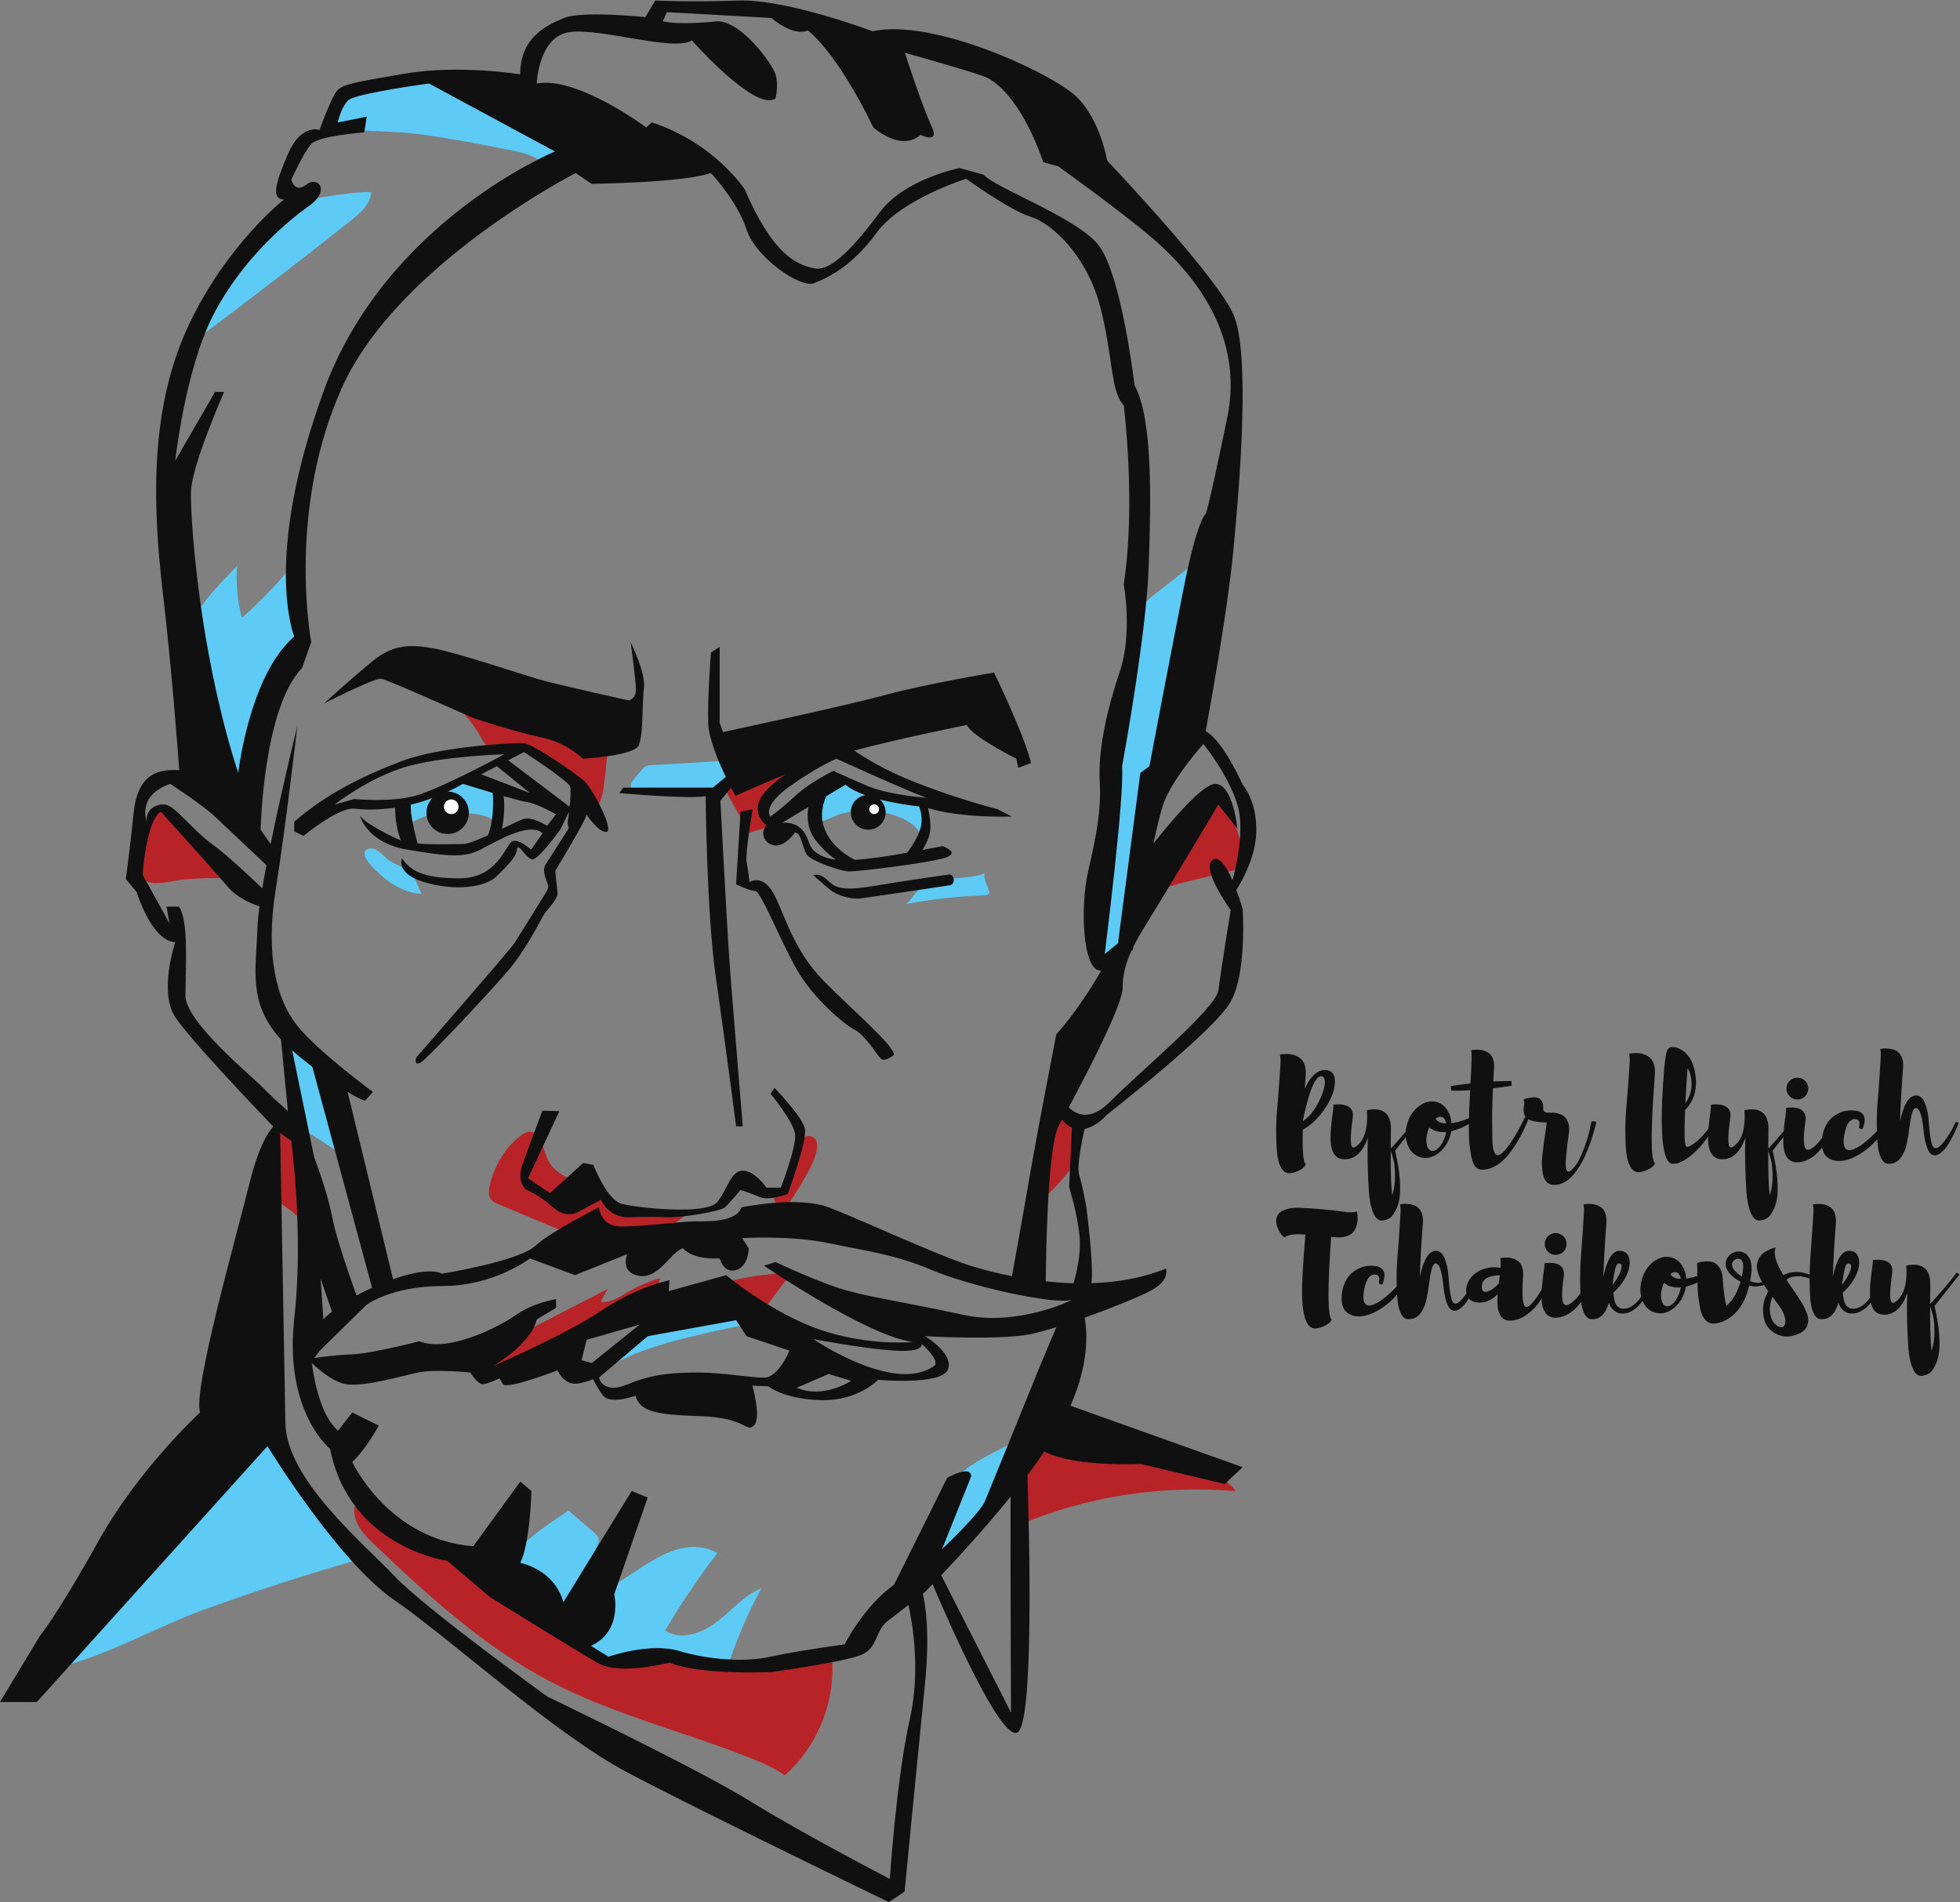 <?xml version="1.0" encoding="UTF-8" standalone="no"?>
<!-- Created with Inkscape (http://www.inkscape.org/) -->

<svg
   version="1.1"
   id="svg2"
   width="722.973"
   height="701.613"
   viewBox="0 0 722.973 701.613"
   xmlns="http://www.w3.org/2000/svg"
   xmlns:svg="http://www.w3.org/2000/svg">
  <rect x="0" y="0" width="722.973" height="701.613" fill="#808080" stroke="none"/>
  <defs
     id="defs6" />
  <g
     id="g8"
     transform="matrix(1.333,0,0,-1.333,0,701.613)">
    <g
       id="g10"
       transform="scale(0.1)">
      <path
         d="m 1330.96,3223.13 c 5.93,-11.06 12.51,-23.44 24.42,-27.39 8.51,-2.82 17.74,-0.59 26.61,0.73 49.87,7.41 99.18,-15.35 141.93,-42.08 51.75,-32.37 100.81,-73.49 126.33,-128.94 16.63,24.06 20.15,54.52 23.18,83.6 3.9,37.42 7.8,74.83 11.7,112.24 1.23,11.86 -200.12,64.04 -220.18,69.45 -37.9,10.2 -76.01,19.59 -114.31,28.14 -29.17,6.51 -82.32,27.46 -110.04,19.49 31.07,-38.87 66.17,-70.13 90.36,-115.24"
         style="fill:#b82327;fill-opacity:1;fill-rule:nonzero;stroke:none"
         id="path12" />
      <path
         d="m 2009.14,3085.72 c -0.39,-11.4 5.33,-22.02 10.88,-31.99 17.53,-31.5 35.06,-63 52.58,-94.5 17.79,5.01 35.57,10.01 53.35,15.02 -18.52,22.31 -16.15,56.44 -2.14,81.84 14,25.39 37.37,44.04 60.14,62 39.8,31.39 79.6,62.77 119.39,94.16 -7.4,-5.84 -28.67,-7.09 -38.14,-10.32 -13.74,-4.69 -27.14,-10.33 -40.35,-16.34 -26.64,-12.1 -52.36,-26.12 -78.78,-38.71 -25.91,-12.34 -52.57,-23.74 -80.66,-30.13 -19.67,-4.48 -55.29,-2.21 -56.27,-31.03"
         style="fill:#b82327;fill-opacity:1;fill-rule:nonzero;stroke:none"
         id="path14" />
      <path
         d="m 1525.83,2038.49 c 23.54,-28.69 60.77,-45.63 97.87,-44.52 8.6,0.26 17.65,1.35 25.42,-2.35 7.34,-3.49 12.15,-10.62 16.5,-17.48 9.03,-14.24 17.84,-29 30.55,-40.09 24.47,-21.38 59.15,-25.79 91.62,-27.05 41.79,-1.62 83.72,0.41 125.16,6.07 -33.85,-25.84 -67.69,-51.68 -101.54,-77.52 -43.05,-3.9 -86.73,-0.85 -128.83,9 -23.25,5.44 -48.37,12.81 -70.19,3.1 -5.49,-2.44 -10.88,-5.99 -16.89,-5.74 -3.29,0.14 -6.41,1.43 -9.45,2.7 -68.43,28.64 -136.87,57.28 -205.3,85.92 -8.43,3.53 -17.3,7.4 -22.6,14.85 -7.13,10.04 -5.8,23.66 -3.27,35.7 11.04,52.39 41.06,104.59 83.43,137.97 59.31,46.72 61.12,-48.38 87.52,-80.56"
         style="fill:#b82327;fill-opacity:1;fill-rule:nonzero;stroke:none"
         id="path16" />
      <path
         d="m 2230.89,2011.05 c -20.39,-36.28 -42.78,-71.42 -67.05,-105.22 -6.29,10.71 -12.59,21.42 -18.88,32.13 -1.7,2.9 -3.46,6.14 -2.77,9.43 0.94,4.47 5.78,6.72 9.74,8.99 17.51,10.08 25.29,30.86 31.77,50 7.65,22.59 21.44,118.55 55.45,113.62 49.29,-7.15 2.6,-89.61 -8.26,-108.95"
         style="fill:#b82327;fill-opacity:1;fill-rule:nonzero;stroke:none"
         id="path18" />
      <path
         d="m 668.066,2829.73 c -87.671,51.05 -164.347,120.88 -223.343,203.41 -7.625,10.67 -57.84,-82.93 -60.059,-91.7 -7.348,-29.02 -12.242,-81.95 8.746,-107.24 23.578,-28.42 85.004,-6.79 116.887,-4.25 52.476,4.18 105.348,5.41 157.769,-0.22"
         style="fill:#b82327;fill-opacity:1;fill-rule:nonzero;stroke:none"
         id="path20" />
      <path
         d="m 3411.27,2854.55 c 2.94,0.72 5.98,1.48 8.38,3.32 2.77,2.14 4.33,5.45 5.64,8.69 13.06,32.41 9.45,69.75 -3.28,102.3 -12.73,32.54 -33.9,61.05 -56.06,88.07 -62.82,-58.52 -99.01,-137.92 -146.79,-207.85 -5.73,-8.38 -32.73,-34.49 -22.8,-44.6 6.89,-7.01 59.13,12.22 69.18,14.66 48.58,11.81 97.16,23.61 145.73,35.41"
         style="fill:#b82327;fill-opacity:1;fill-rule:nonzero;stroke:none"
         id="path22" />
      <path
         d="m 2962.27,2027.3 c 3.46,3.55 6.99,7.2 9.11,11.68 3.14,6.65 2.84,14.31 3.44,21.63 1.69,20.78 10.98,40.48 11.83,61.31 1.37,33.77 -22.44,66.96 -54.88,76.47 11.63,-3.41 -41.65,-166.67 -46.15,-182.3 -3.65,-12.68 -21.27,-58.4 4.64,-60.55 14.67,-1.22 61.08,60.55 72.01,71.76"
         style="fill:#b82327;fill-opacity:1;fill-rule:nonzero;stroke:none"
         id="path24" />
      <path
         d="m 887.086,1829.63 c -29.492,84.6 -49.125,172.63 -58.387,261.75 -1.539,14.82 -2.922,30.12 -9.863,43.31 -6.941,13.19 -21.059,23.85 -35.828,21.86 -11.16,-35.93 -21.477,-72.11 -30.938,-108.52 -6.664,-25.64 -23.695,-60.17 -7.5,-84.02 15.575,-22.94 50.895,-41.1 71.516,-60.15 19.539,-18.04 62.137,-48.81 71,-74.23"
         style="fill:#b82327;fill-opacity:1;fill-rule:nonzero;stroke:none"
         id="path26" />
      <path
         d="m 1681.42,1696.72 c -6.47,-11.79 -12.93,-23.58 -19.4,-35.37 26.13,-4.21 50.45,12.3 73.21,25.8 28.76,17.06 59.71,30.41 91.85,39.61 -5.63,-15.58 -10.19,-31.55 -13.64,-47.76 -0.75,-3.52 -1.4,-7.38 0.3,-10.54 3.07,-5.73 11.27,-5.45 17.65,-4.21 51.91,10.02 101.33,29.86 152.07,44.68 67.26,19.64 137.08,30.46 207.13,32.09 -30.64,-38.68 -60.1,-78.28 -88.34,-118.74 -31.87,7.19 -60.39,25.72 -92.43,32.11 -60.73,12.13 -120.31,-20.74 -181.06,-32.78 -66.31,-13.14 -140.37,-2.67 -196.81,-39.87 -17.45,-11.51 -31.97,-26.95 -48.81,-39.34 -28.95,-21.29 -63.72,-32.87 -97.85,-44.13 -52.53,-17.32 -109.75,-34.67 -161.95,-16.41 -4.06,1.42 16.42,35.68 18.77,38.55 9.2,11.23 16.81,15.02 29.58,19.87 33.76,12.84 65.5,30.4 97.78,47.05 70.65,36.46 141.3,72.93 211.95,109.39"
         style="fill:#b82327;fill-opacity:1;fill-rule:nonzero;stroke:none"
         id="path28" />
      <path
         d="m 1121.3,1039 c 167.1,-84.039 324.66,-187.039 468.69,-306.379 33.66,-27.891 68.63,-57.699 111.5,-66.23 48.08,-9.571 96.82,9.379 145.7,13.129 29.19,2.242 87.16,-24.11 116.32,-26.649 114.73,-9.969 201.69,13.738 316.31,24.84 6.99,0.68 15.13,0.98 19.78,-4.281 3.29,-3.711 3.73,-9.078 3.91,-14.032 4.25,-115.429 -45.41,-231.718 -131.73,-308.468 -28.77,20.14 -61.31,34.152 -93.92,47.179 -184.89,73.86 -381.06,120.782 -557.3,213.411 -181.57,95.449 -335.04,235.769 -483.64,377.179 -18,17.121 -36.32,34.781 -47.264,57.081 -6.855,13.97 -12.566,34.4 -7.797,49.92 6.465,21.05 18.016,10.96 32.451,1.65 34.29,-22.11 70.59,-40.04 106.99,-58.35"
         style="fill:#b82327;fill-opacity:1;fill-rule:nonzero;stroke:none"
         id="path30" />
      <path
         d="m 2819.49,1043.71 c 188.56,79.23 396.63,111.55 600.35,93.27 -28.32,37.29 -74.12,57.51 -119.92,67.2 -45.81,9.69 -93.02,10.33 -139.39,16.8 -86.06,12.01 -167.85,43.86 -250.1,71.89 -6.61,2.26 -13.99,4.46 -20.37,1.63 -5.38,-2.4 -8.67,-7.8 -11.62,-12.9 -10.57,-18.24 -21.13,-36.47 -31.7,-54.71 -6.4,-11.04 -12.86,-22.23 -16.25,-34.53 -3.35,-12.16 -3.57,-24.94 -3.77,-37.55 -0.56,-35.78 -1.11,-71.55 -1.67,-107.33 15.35,11.17 30.69,22.33 46.04,33.5"
         style="fill:#b82327;fill-opacity:1;fill-rule:nonzero;stroke:none"
         id="path32" />
      <path
         d="m 2471.07,3008.68 c 26.59,-8.05 52.87,-20.99 69.82,-43 5.25,-6.82 15.47,-14.85 20.53,-7.89 1.34,1.84 1.61,4.22 1.82,6.49 1.74,18.86 2.25,37.84 1.54,56.77 -0.13,3.7 -0.39,7.62 -2.46,10.69 -1.71,2.53 -4.44,4.15 -7.16,5.54 -29.09,14.86 -64.03,11.12 -95.58,19.58 -17.23,4.61 -33.23,12.81 -49.52,20.06 -25.15,11.19 -51.26,20.2 -77.95,26.91 -4.49,1.12 -9.14,2.19 -13.69,1.39 -4.8,-0.85 -8.97,-3.68 -12.98,-6.44 -17.03,-11.73 -34.07,-23.46 -51.1,-35.19 1.12,-12.4 -1.06,-68 9.9,-73.42 9.04,-4.47 53.18,19.29 65.03,22.14 47.09,11.34 95.34,9.42 141.8,-3.63"
         style="fill:#5dcbf5;fill-opacity:1;fill-rule:nonzero;stroke:none"
         id="path34" />
      <path
         d="m 1300.97,3012.26 c 25.7,-2.33 53.01,-6.73 72.08,-24.12 0.08,20.5 -0.79,41 -2.59,61.42 -0.58,6.53 -1.32,13.27 -4.62,18.93 -3.91,6.69 -10.85,10.94 -17.51,14.91 -15.37,9.17 -30.75,18.34 -46.12,27.51 -2.32,1.39 -4.74,2.8 -7.43,3.02 -3.77,0.31 -7.28,-1.77 -10.51,-3.75 -53.19,-32.53 -111.65,-56.41 -172.41,-70.42 -3.16,-0.73 6.62,-51 13.39,-53.76 8.56,-3.48 43.44,17.1 54.31,19.93 39.44,10.3 81.09,10 121.41,6.33"
         style="fill:#5dcbf5;fill-opacity:1;fill-rule:nonzero;stroke:none"
         id="path36" />
      <path
         d="m 1415.95,4847.16 c 37.87,-7.46 80.59,-18.36 98.76,-52.42 35.75,25.94 71.51,51.87 107.26,77.8 -132.15,11.51 -241.32,104.05 -364.18,154.06 -15.27,6.21 -31,11.83 -47.4,13.53 -19.53,2.01 -39.15,-1.61 -58.45,-5.22 -60.85,-11.39 -121.68,-22.84 -182.506,-34.36 -10.485,-1.98 -21.727,-4.37 -28.954,-12.22 -5.425,-5.9 -7.691,-13.96 -9.777,-21.7 -5.223,-19.33 -13.406,-40.53 -13.973,-59.95 84.16,-6.7 167.89,-4.23 252.26,-15.81 82.78,-11.37 165.11,-26.97 246.96,-43.71"
         style="fill:#5dcbf5;fill-opacity:1;fill-rule:nonzero;stroke:none"
         id="path38" />
      <path
         d="m 1027.55,4729.48 c -4.37,-33.38 -32.726,-57.71 -59.136,-78.59 -144.348,-114.11 -290.285,-226.22 -437.754,-336.28 39.574,114.61 120.063,208.53 205.477,292.09 32.203,31.5 67.527,78.17 106.929,99.91 15.633,8.63 185.854,33.39 184.484,22.87"
         style="fill:#5dcbf5;fill-opacity:1;fill-rule:nonzero;stroke:none"
         id="path40" />
      <path
         d="m 1143.31,2844.26 c 6.92,-18.47 14.82,-36.59 23.64,-54.24 -30.45,0.73 -59.4,13.62 -85.16,29.87 -15.86,10 -108.606,84.82 -58.73,95.59 18.95,4.09 40.43,-23.6 54.1,-33.42 11.03,-7.92 62.69,-28.55 66.15,-37.8"
         style="fill:#5dcbf5;fill-opacity:1;fill-rule:nonzero;stroke:none"
         id="path42" />
      <path
         d="m 2724.65,2848.89 c -3.43,-16.9 6,-33.35 11.96,-49.53 0.68,-1.83 1.32,-3.76 1.06,-5.7 -0.78,-5.89 -8.43,-7.52 -14.37,-7.74 -72.19,-2.68 -144.19,-10.65 -215.21,-23.85 23.46,22.88 38.54,56.27 71.34,65.1 15.98,4.3 142.31,7.38 145.22,21.72"
         style="fill:#5dcbf5;fill-opacity:1;fill-rule:nonzero;stroke:none"
         id="path44" />
      <path
         d="m 1776.32,3133.61 c 3.29,3.75 6.71,7.61 11.22,9.75 4.24,2.01 9.07,2.32 13.76,2.6 74.72,4.44 149.44,8.88 224.17,13.32 2.74,0.17 5.81,0.22 7.83,-1.65 2.16,-2 2.2,-5.36 1.87,-8.29 -3.19,-28.34 -25.09,-50.51 -46.07,-69.84 -2.89,-2.66 -5.87,-5.37 -9.5,-6.91 -4.07,-1.73 -8.62,-1.84 -13.05,-1.93 -17.79,-0.35 -35.59,-0.69 -53.39,-1.04 -42.8,-0.83 -85.69,-1.71 -128.43,1.3 -61.97,4.35 -39.32,27.45 -8.41,62.69"
         style="fill:#5dcbf5;fill-opacity:1;fill-rule:nonzero;stroke:none"
         id="path46" />
      <path
         d="m 984.141,2038.02 c -45.719,70.47 -66.317,154.06 -81.657,236.65 -2.445,13.17 -4.953,26.8 -12.476,37.89 -6.188,9.11 -15.289,15.77 -24.203,22.24 -22.196,16.1 -44.387,32.21 -66.578,48.32 7.781,-5.65 2.242,-109.24 4.082,-124.96 3.371,-28.73 4.277,-68.64 16.961,-95.42 11.992,-25.31 37.898,-36.23 60.589,-50.67 35.754,-22.75 70.254,-47.49 103.282,-74.05"
         style="fill:#5dcbf5;fill-opacity:1;fill-rule:nonzero;stroke:none"
         id="path48" />
      <path
         d="m 1573.35,1083.49 c 22.98,-19.86 45.97,-39.71 68.96,-59.56 6.32,-5.46 13.06,-11.65 14.31,-19.91 0.96,-6.372 -1.58,-12.68 -4.07,-18.618 -26.71,-63.781 -53.41,-127.55 -80.11,-191.32 64.51,42 129.02,84 193.53,126 33.07,21.539 66.7,43.34 104.46,54.816 37.75,11.481 80.86,11.454 114.49,-9.187 -52.39,-68.352 -100.61,-139.902 -144.3,-214.121 43.06,-28.57 102.13,-7.719 143.07,23.82 40.94,31.539 75.25,73.621 123.17,92.988 -35.7,-65.589 -65.62,-134.316 -89.31,-205.136 -82.33,14.66 -166.49,19.027 -249.9,12.957 -26.58,-1.93 -53.76,-4.867 -79.53,1.91 -19.03,5 -36.27,15.062 -53.25,25 -53,31.043 -106.01,62.09 -159.02,93.141 -30.07,17.609 -61.79,36.949 -77.07,68.269 -41.55,85.141 118.14,180.341 174.57,218.951"
         style="fill:#5dcbf5;fill-opacity:1;fill-rule:nonzero;stroke:none"
         id="path50" />
      <path
         d="m 2812.27,1276.58 c -7.86,-30.48 -15.72,-60.96 -23.57,-91.44 -5.53,-21.44 -11.16,-43.13 -21.72,-62.59 -9.6,-17.69 -22.99,-32.99 -36.26,-48.13 -20.55,-23.44 -41.09,-46.87 -61.64,-70.3 -27.68,-31.569 -56.35,-63.921 -93.92,-82.64 6.51,3.25 13.63,98 16.56,111.1 8.31,37.17 16.81,89.53 37.99,121.74 35.77,54.38 126.08,91.57 182.56,122.26"
         style="fill:#5dcbf5;fill-opacity:1;fill-rule:nonzero;stroke:none"
         id="path52" />
      <path
         d="m 3337.94,3741.93 c -13.32,-101.88 -26.63,-203.75 -39.95,-305.63 -15.46,-118.27 -31.63,-238.97 -84.25,-346.01 -14.37,-29.23 -31.41,-57.32 -41.96,-88.13 -9.59,-27.98 -13.59,-57.51 -17.55,-86.81 -13.42,-99.55 -26.84,-199.1 -40.26,-298.65 -26.76,7.16 -54.89,9.15 -82.38,5.81 -24.27,72.96 -15.98,152.28 -6.21,228.55 22.59,176.37 51.67,351.84 80.74,527.26 11.46,69.15 11.4,148.97 52.92,207.08 21.73,30.41 178.9,134.72 178.9,156.53"
         style="fill:#5dcbf5;fill-opacity:1;fill-rule:nonzero;stroke:none"
         id="path54" />
      <path
         d="m 655.98,3697.44 c -3.695,-48.1 0.84,-96.82 13.348,-143.41 45.442,39.81 87.824,83.11 126.649,129.39 18.535,-52.51 32.832,-106.51 42.699,-161.31 1.535,-8.53 2.941,-17.48 0.301,-25.73 -2.5,-7.82 -8.317,-14.05 -13.84,-20.12 -67.719,-74.43 -115.918,-166.46 -138.528,-264.51 -10.039,-43.54 -15.183,-88.41 -30.382,-130.43 5.836,16.14 -73.442,132.22 -83.774,155.9 -25.781,59.12 -47.379,121.08 -61.398,184.11 -23.961,107.74 73.781,201.88 144.925,276.11"
         style="fill:#5dcbf5;fill-opacity:1;fill-rule:nonzero;stroke:none"
         id="path56" />
      <path
         d="m 2067.65,1596.13 c -1.69,11.1 -4.78,22 -9.18,32.33 -1.54,3.62 -3.44,7.39 -6.87,9.31 -3.25,1.81 -7.2,1.59 -10.9,1.3 -71.32,-5.63 -141.98,-19.39 -210.2,-40.93 -14.35,-4.53 -28.68,-9.44 -41.91,-16.62 -16.58,-9 -31.06,-21.37 -45.4,-33.63 -22.56,-19.3 -52.01,-38.36 -70.11,-61.5 27.17,-0.13 65.98,24.7 92.67,34.39 33.1,12.01 66.62,22.86 100.47,32.52 16.49,4.71 200.44,48.77 201.43,42.83"
         style="fill:#5dcbf5;fill-opacity:1;fill-rule:nonzero;stroke:none"
         id="path58" />
      <path
         d="M 982.871,945.082 C 874.887,1071.06 785.477,1212.94 718.43,1364.71 725.066,1349.68 600.883,1203.99 586.719,1183.94 541.383,1119.78 496.551,1055.26 449.926,992.02 404.734,930.719 358.078,870.43 307.992,813.031 274.129,774.219 166.574,695.84 163.82,649.98 c 134.606,33.141 269.348,111.411 400.922,159.379 137.699,50.2 277.192,95.493 418.129,135.723"
         style="fill:#5dcbf5;fill-opacity:1;fill-rule:nonzero;stroke:none"
         id="path60" />
      <path
         d="m 1576.2,3031 -169.9,128.6 c 28.4,14.8 43.7,22.7 43.7,22.7 0,0 122.6,-79.4 127.8,-95.8 2.5,-8.2 0.8,-32.8 -1.6,-55.5 z m -62.3,-52.7 c 0,0 -41.2,26.8 -65.9,18.5 -9.6,-3.2 -32.5,-14.3 -58.6,-26.7 3.4,20.5 8.9,61.9 4.1,90.4 28.3,-8.1 53.5,-14.8 63.7,-16.3 28.9,-4.1 81.4,-34 81.4,-34 z m -163.8,-26.4 c -29.3,-13.2 -56.6,-24.1 -68.9,-24.1 -20.4,0 -79.9,-2.3 -125.6,1.4 -7.4,26.8 -20.6,79.1 -18.7,107.7 19,4.5 38.9,10.3 59.4,17.9 -10,-10.5 -16.2,-24.8 -16.2,-40.5 0,-32.4 26.3,-58.7 58.7,-58.7 32.5,0 58.7,26.3 58.7,58.7 0,32.2 -25.8,58.3 -57.9,58.7 6.2,3 12.5,6 18.8,9.3 7.8,4.1 15.4,8.1 22.8,12 0,0 39.9,-12.4 82.2,-25 2.8,-29.9 1.3,-83.4 -13.3,-117.4 z m 116.4,117 -134.8,51.9 c 15.9,8.3 30.4,15.8 43.3,22.5 z M 980.199,3052.5 925.602,3037 c 0,0 98.898,77.3 202.998,106.1 104,28.9 266.8,33 266.8,33 0,0 -177.2,-96.1 -247.2,-115 -70.1,-18.9 -168.001,-8.6 -168.001,-8.6 z M 1618,3100.9 c -22.7,21.6 -143.2,104 -168,106.1 -24.7,2.1 -230.8,-9.3 -334.8,-48.4 -104.1,-39.2 -208.098,-88.6 -300.899,-169 v -26.8 l 25.801,-12.3 c 0,0 96.796,80.3 141.097,75.2 22.601,-2.7 62.401,-4.4 112.101,2.8 0,-16.2 1.7,-53.5 15.9,-90.7 -17.6,7.3 -45.7,21.1 -69.7,35.2 -22.3,13.1 -41,26.7 -44.398,35.7 3.398,-12.3 26.698,-78.6 131.798,-96.4 116,-19.5 158.3,-22.6 202.6,0 44.3,22.7 135,78.3 172,45.4 l -31.9,-45.4 c 0,0 -35,32 -52.5,22.7 -17.6,-9.3 -40.2,-102 -145.3,-102 -105.1,0 -137.1,22.6 -159.7,55.6 0,0 -20.6,-46.3 75.2,-70 95.8,-23.7 163.8,-3.1 186.5,19.6 22.7,22.6 54.1,51.2 56.7,74.1 2.5,23 23.6,-22.6 41.2,-26.8 17.5,-4.1 79.3,83.5 79.3,83.5 0,0 23.6,47.9 23.6,48.3 -2,-17.2 -4,-30.8 -4,-30.8 l 3.1,-15.4 -66,-103.1 c 0,0 -6.2,-12.3 2.1,-35 8.2,-22.7 10.3,-23.7 1,-39.1 -9.3,-15.5 -74.2,-119.6 -86.5,-139.1 -12.4,-19.6 -273.1,-318.4 -273.1,-318.4 0,0 -6.1,-23.7 12.4,-13.4 18.5,10.3 181.3,183.4 239,250.4 57.7,66.9 95.9,151.4 106.2,164.8 10.3,13.4 36,39.2 34,54.6 -2.1,15.5 -6.2,60.8 -6.2,60.8 0,0 85.5,141.2 86.5,155.6 0,0 35,-52.6 55.7,-47.4 20.6,5.1 -38.2,117.4 -60.8,139.1"
         style="fill:#111011;fill-opacity:1;fill-rule:nonzero;stroke:none"
         id="path62" />
      <path
         d="m 2143.34,2253.02 -11.14,-16.1 c 0,0 64.38,-77.99 68.09,-112.66 3.71,-34.66 -39.62,-147.32 -39.62,-147.32 h -39.62 c 0,0 -32.18,47.04 -65.61,47.04 -33.43,0 -40.86,-49.52 -70.57,-86.66 -29.71,-37.14 -224.08,-16.1 -264.94,-4.95 -40.85,11.14 -78,107.71 -78,107.71 l -28.47,4.95 -91.62,-82.95 -60.66,40.85 86.66,185.71 -47.04,1.24 c 0,0 -39.62,-105.24 -55.71,-151.04 -16.1,-45.81 9.9,-66.86 9.9,-66.86 0,0 35.9,-13.62 75.52,-49.53 39.62,-35.92 74.28,-9.89 74.28,-9.89 l 58.19,30.95 c 24.76,-52 75.52,-48.51 75.52,-48.51 0,0 61.9,2.7 104,0.22 42.09,-2.47 151.04,16.1 163.42,27.23 12.38,11.13 43.33,48.29 43.33,48.29 0,0 27.24,-8.66 53.23,-19.8 26,-11.15 77.38,8.66 77.38,8.66 0,0 53.86,146.09 47.67,179.52 -6.19,33.42 -84.19,113.9 -84.19,113.9"
         style="fill:#111011;fill-opacity:1;fill-rule:nonzero;stroke:none"
         id="path64" />
      <path
         d="m 1054.58,3385.24 c 18.45,-2.64 253.01,-108.06 253.01,-108.06 0,0 118.59,-39.53 189.75,-54.02 71.16,-14.5 115.96,-59.3 115.96,-59.3 0,0 141,7.9 154.18,36.89 13.17,28.99 9.22,120.35 14.49,160.33 5.27,39.97 -36.89,125.62 -36.89,125.62 0,0 14.49,-105.42 14.49,-131.77 0,-26.36 -19.77,-29.65 -19.77,-29.65 0,0 -201.61,44.14 -254.32,59.96 -52.71,15.81 -226.65,73.79 -287.26,84.33 -60.62,10.54 -109.38,11.86 -167.36,-35.58 -57.973,-47.44 -134.403,-117.28 -134.403,-117.28 0,0 139.683,71.16 158.123,68.53"
         style="fill:#111011;fill-opacity:1;fill-rule:nonzero;stroke:none"
         id="path66" />
      <path
         d="m 2564.4,3055.7 c 0,0 -103.7,7.3 -163.7,32.8 -60,25.4 -94.6,41.8 -94.6,41.8 0,0 -64.6,-31.1 -105.5,-69.2 -40.9,-38.1 -69.1,-57.2 -69.1,-57.2 0,0 -24.6,27.3 52.7,82.7 77.3,55.5 130.1,77.3 130.1,77.3 0,0 203.7,-92.7 250.1,-108.2 z m -16.4,-80.9 c -6.4,-27.2 -28.6,-58.9 -37.8,-71.1 -56.1,-10 -104.9,-17.3 -144.5,-19.6 -21.2,10.6 -69.3,39.7 -86,91.6 -10.2,31.7 -3.5,61.4 6.4,84.2 l 53.6,32.2 c 13.3,-11.6 32.9,-21.1 55,-29 -22.9,-3.7 -40.4,-23.4 -40.4,-47.4 0,-26.6 21.6,-48.2 48.2,-48.2 26.6,0 48.2,21.6 48.2,48.2 0,14 -6.1,26.5 -15.6,35.3 42.3,-10.7 85.6,-16.5 108.3,-19.1 4.3,-11.5 10.2,-33.4 4.6,-57.1 z m -264.6,-83.7 c -51.9,20 -38.2,42.8 -60.1,71.9 -21.8,29.1 -59.1,23.6 -59.1,23.6 l 72.6,43.6 c -3.9,-24.9 -3.8,-63.2 22.9,-95.4 21.4,-25.9 39.9,-41.2 53.2,-50.1 -11.3,1.2 -21.4,3.3 -29.5,6.4 z m 467.1,511.3 c 0,0 -189.7,-31.7 -300.4,-62 -110.7,-30.3 -449.4,-102.7 -449.4,-102.7 l -9.2,25 v 210.8 l -24.2,-15.8 c 0,0 -10.1,-129.1 -7.4,-197.6 1.5,-40.5 27.5,-102.7 48.5,-146.7 l -35.9,-29.5 h -247.6 l -11.2,-15 c 0,0 198.1,-17.9 239,-8.4 0,0 2.5,-324.6 28.5,-504.2 2.2,-14.9 4.3,-30.2 6.5,-45.6 v -0.1 c 24.2,-170.5 49.2,-364 49.2,-364 h 18.5 c 0,0 -20.4,243.6 -31.6,387.1 -2.3,29.8 -4.2,55.3 -5.5,73.4 -7.4,105.2 -24.8,440.7 -24.8,440.7 l 29.6,35.7 c 7.1,-13.8 11.9,-22.4 11.9,-22.4 0,0 64.2,29.2 138.6,59.6 -17.1,-11.9 -33.6,-24.8 -47.6,-38.6 -62.7,-61.8 -5.4,-102.8 -5.4,-102.8 -19.1,-22.7 -4.6,-51.8 23.6,-55.4 28.2,-3.7 55.5,35.4 55.5,35.4 18.2,1.8 20.9,-45.5 33.6,-61.8 12.8,-16.4 91.9,-45.5 117.4,-45.5 25.4,0 214.6,22.7 262.8,37.3 3.4,1 6.2,2.1 8.6,3.1 h 0.1 c 3.2,1.4 5.7,2.9 7.5,4.3 l 0.1,0.1 c 15.5,12.5 -21.8,25.2 -21.8,25.2 -19,-3.7 -37.5,-7.2 -55.4,-10.6 8.7,13.7 20.6,36.2 21.8,57.9 1.1,21.9 -3.2,44.6 -6.5,58.2 89.7,-28.7 232,-23.6 232,-23.6 l -40.9,20.9 c 0,0 -97.3,23.6 -223.7,72.8 -82.6,32 -141,67.9 -171.6,89 127,33.7 311.7,70.8 311.7,70.8 13.2,-31.6 137,-93.5 137,-93.5 l 5.3,-25.1 35.6,13.2 c -22.4,87 -102.8,250.4 -102.8,250.4"
         style="fill:#111011;fill-opacity:1;fill-rule:nonzero;stroke:none"
         id="path68" />
      <path
         d="m 2621.67,2842.93 c 0,0 -110.95,-15.48 -208.26,-31.85 -97.32,-16.37 -106.41,1.82 -127.33,20.01 -20.91,18.18 -35.46,10 -35.46,10 0,0 28.19,-24.56 45.47,-39.11 17.28,-14.55 55.47,-28.19 85.49,-24.55 30.01,3.64 247.36,36.38 247.36,36.38 0,0 11.83,1.82 10.01,17.28 -1.82,15.46 -17.28,11.84 -17.28,11.84"
         style="fill:#111011;fill-opacity:1;fill-rule:nonzero;stroke:none"
         id="path70" />
      <path
         d="m 2279.52,2548.91 c -85.42,86.66 -107.71,184.47 -138.66,241.42 -30.95,56.95 -66.85,32.18 -66.85,32.18 0,0 -3.71,32.19 -8.05,55.72 -4.33,23.52 16.72,145.96 16.72,145.96 l -33.43,-6.62 -12.38,-201.25 c 0,0 38.38,-18.57 53.23,-18.57 14.86,0 70.57,-139.89 115.14,-217.89 44.57,-78 128.76,-149.8 159.71,-165.9 30.95,-16.09 61.9,-70.57 73.04,-80.47 11.14,-9.9 35.9,11.14 35.9,11.14 -2.47,28.48 -108.94,117.62 -194.37,204.28"
         style="fill:#111011;fill-opacity:1;fill-rule:nonzero;stroke:none"
         id="path72" />
      <path
         d="m 3410.5,2827.6 c -15.4,35.4 -35.1,67.1 -53.4,57.1 -37.9,-20.7 48.4,-139.6 48.4,-139.6 0,0 -28,-171.9 -33.9,-221.5 -5.8,-49.5 -209.8,-218.5 -300.1,-308.9 -53.6,-53.6 -91.8,-37.4 -114,-15.4 53.7,100 148.9,284.5 148.9,330.1 0,34.7 8,67 24.7,103.5 l 3.8,2.7 c 0,0 0.5,2.8 1.4,7.8 9.2,18.8 20.4,38.8 34.3,60.9 43.7,69.9 201,332.7 201,332.7 l 52.5,-66.9 c 0,0 -11.7,123.8 -61.2,124.2 -34.8,0.3 -122,-103 -171,-164.7 10.6,49.2 20.6,90.8 27.9,110.7 25.2,69.5 110.1,164.6 110.1,164.6 0,0 68,-82.9 94.2,-167.9 20.6,-66.8 -2.7,-168.8 -13.6,-209.4 z m -422.9,-988.7 c 3.9,-47.8 -9.9,-102.4 -16.9,-126.4 -26.4,0.7 -52.1,2.6 -76.9,5.2 0.8,86.7 5.5,375.9 36.3,431.5 2.5,4.3 5.4,9.6 8.7,15.6 8.9,-10.6 18.1,-17.5 27.3,-21.6 l -7.6,-165.4 c 0,0 24,-75.4 29.1,-138.9 z m -262.1,-729.5 c -14.1,-34.2 -118.7,-132.701 -118.7,-132.701 l 80.5,201.101 c 0,4.2 -1,7.3 -2.8,9.5 -12.4,15.9 -63.6,-13.5 -63.6,-13.5 l -87.3,-175.499 -0.1,-0.199 -59.6,-120 c -84.7,-60.301 -136.6,-164.903 -136.6,-164.903 0,0 -23.3,-3.199 -55.6,-8 h -0.1 c -44.9,-6.801 -107.3,-16.801 -149.4,-26.199 -72.4,-16.098 -173,-8 -253.4,16.102 C 1798.3,719.301 1683.7,679 1683.7,679 l -48.3,30.199 C 1723.9,749.398 1699.8,852 1699.8,852 l 92.5,267.5 -44.3,18.1 -189,-307.702 c -26.2,92.5 -119.2,108.602 -119.2,108.602 27.7,58.301 30.7,199.1 30.7,199.1 l -30.7,26.1 -130.2,-179.001 C 1074.3,1002.8 974.699,1218 974.699,1218 c 39.201,36.2 73.401,100.6 73.401,100.6 l -73.401,36.2 -39.199,-50.3 c -46.898,39.8 -65.699,134.8 -72.602,187.1 24,-22.5 62.102,-53.3 94.704,-58.4 52.298,-8 150.898,22.2 199.098,32.2 48.3,10.1 144.8,0 144.8,0 0,0 20.2,-34.2 36.2,-32.2 16.1,2.1 44.3,16.1 44.3,16.1 0,0 0,0 10,-16.1 10.1,-16 150.9,38.3 150.9,38.3 0,0 10,-24.2 32.2,-34.2 22.1,-10.1 66.3,10 66.3,10 0,0 6.1,-16.1 26.2,-44.2 20.1,-28.2 90.5,-2 90.5,-2 14.1,-42.3 50.3,-52.3 179,-56.4 128.7,-4 126.7,-46.2 148.8,-26.1 22.1,20.1 -4,110.6 -4,110.6 l 44.2,-2 c 0,0 44.3,-36.2 146.9,-38.2 102.5,-2 156.8,56.3 156.8,56.3 0,0 175,-16.1 193.1,28.2 18.1,44.2 -63.2,92.5 -63.2,92.5 0,0 208,-12.1 293.6,6 19.2,4.1 43.3,10.8 69.9,19 -18.6,-43.6 -47.1,-111 -69.9,-167.8 -2.1,-5.2 -4.3,-10.8 -6.7,-16.6 -38.9,-96.6 -107.8,-264.9 -121.1,-297.2 z M 2604.6,904.5 c 46.2,48.602 121.2,130.1 191.9,217.6 -0.9,-151.299 1.1,-597.6 1.1,-597.6 z M 2517.8,507.102 C 2479.9,338 2462.4,64.102 2462.4,64.102 c 0,0 -241.8,125.296 -387.5,215.699 -31,19.199 -74.2,43.301 -123,69.398 -180.2,96.301 -436.6,219.102 -436.6,219.102 0,0 -340,244.699 -424.9,335.097 -85,90.301 -297.701,265.202 -300.701,422.502 -0.801,47.5 -2.597,142.2 -4.5,251.3 -3.801,206.1 -8.398,463.6 -10,551.2 l 30.903,-22.1 c 10.296,-85.4 30.296,-293.8 8.199,-492 -0.403,-3.3 -0.699,-6.5 -1,-9.7 C 788.898,1354.2 913.398,1254.2 913.398,1254.2 967.699,980.699 1237.2,944.5 1237.2,944.5 L 1355.8,844 c 0,0 239.4,-148.898 299.7,-183.102 60.4,-34.199 197.1,2.004 197.1,2.004 83.9,-36.004 283.6,-26.101 283.6,-26.101 0,0 45,6.199 97.3,14.801 59.5,9.796 128.5,22.796 152.1,33.5 44.2,20.097 36.2,66.296 70.4,92.5 15.3,11.699 37.8,29.097 57.9,44.699 10.8,-48.801 34,-181.102 3.9,-315.199 z M 728.301,2253 c -34.102,35 -215.199,182.6 -215.199,255.6 0,73 10.097,207.8 -18.102,246 h -34.102 l 8,-46.2 -74.398,134.9 c 0,0 10,149.6 50.301,174.3 0,0 144.801,-160.1 185,-207.5 25.398,-30 63.597,-46.6 88.398,-54.8 -3.301,-24.1 -5.398,-44.9 -5.898,-61 -3.602,-113.1 -27.199,-206 65.199,-307.3 l 19.199,-198.5 c -21,18.9 -49.097,44.8 -68.398,64.5 z m -257.403,841.3 c 0,0 88,-56.8 122.704,-89.5 l 143.796,-135.5 c -4.296,-22.4 -8.199,-44 -11.597,-64.3 -31.801,30.6 -96.903,92.2 -138.199,122.1 -56.403,40.7 -102.602,106.7 -130.801,109.9 -28.102,3.2 -56.102,-16.9 -50.301,-48.9 0,0 -30.102,73.8 64.398,106.2 z m 57.602,809.3 c 2.301,73.4 91.801,275.3 91.801,275.3 H 595 L 484.898,3988.5 c 0,0 27.5,252.4 105.5,403.8 78.102,151.4 201.903,257 263.903,300.59 61.898,43.61 25.199,84.81 -6.903,59.61 -32.097,-25.2 -41.296,13.8 -41.296,13.8 0,0 34.398,75.7 55.097,98.59 20.602,23 146.801,32.21 146.801,32.21 l 6.9,43.5 -80.298,-16 c 0,0 9.199,43.6 29.796,61.9 20.704,18.39 222.602,45.89 222.602,45.89 l 348.7,-188.09 c 0,0 -468,-192.7 -639.2,-660.8 -171.301,-468 -82.199,-681.4 -82.199,-681.4 C 791,3482 771,3456.2 753.801,3427.6 c -74.5,-124.6 -94.5,-303 -94.5,-303 -24.602,75.1 -44.903,152.7 -61.602,228.6 -56.398,256.6 -71,493.7 -69.199,550.4 z m 358.699,-2178.7 13.199,-38.1 18.204,-52.7 c -8.903,-7.1 -16.801,-14.2 -23.704,-21.1 l -4.5,64.6 v 0.1 z m 142.401,-25 c -6.4,-2.9 -12.9,-6 -19.7,-9.2 -8.2,-4 -15.9,-8 -23.298,-12 -5.204,14.4 -13.704,38.2 -23.102,65.7 -17,49.9 -36.699,111.8 -44.102,150.6 -14.097,73.5 -49.898,165.7 -49.898,165.7 l -60.898,295.8 c 4.597,-4 9.296,-8.1 14.296,-12.2 14.903,-12.2 28.704,-23.2 41.5,-33.2 l 142.702,-528 z m 607.8,-208.3 -28.1,8 14,56.3 146.9,42.3 z m 154.9,74.4 244.6,44.2 28.9,-44.2 118.7,-39.9 c 0,0 -30.2,-74.8 -70.4,-74.8 -40.3,0 -116.2,14.1 -178.8,14.1 -62.6,0 -126.9,-2 -197.3,-32.2 -70.4,-30.1 -80.5,18.1 -80.5,18.1 z m 557.1,124.7 c -76.4,20.1 -203.1,80.4 -203.1,80.4 l -32.2,-10 c 0,0 285.6,-195.1 412.3,-211.2 0,0 -122.7,-12.1 -257.5,34.2 -134.7,46.2 -259.4,150.8 -259.4,150.8 l -158.9,-44.2 2,30.1 c 0,0 -86.5,-16 -189,-84.4 -99.1,-66.1 -285.9,-147.1 -298.4,-152.6 9.2,5.5 105.3,63.4 120,128.4 l 53.4,32.2 v 24.2 c 0,0 -64.1,-10.6 -110.4,-43.5 -46.2,-33 -187.5,-105.4 -267.7,-73.2 0,0 -132.5,-34.2 -185.801,-36.2 -53.301,-2 -105.199,-10.1 -105.199,-10.1 l 15.699,20.5 128.701,126.4 c 0,0 68.4,52.3 211.2,52.3 142.8,0 241.4,76.4 241.4,76.4 l 124.7,-46.3 144.7,58.2 c -1.1,-2.7 -20.6,-50.4 32.2,-60.2 54.3,-10 89.6,68.4 122.2,76.4 0,0 22.7,-32.1 101.1,-28.1 0,0 10.5,-42.3 45.5,-32.2 34.9,10.1 34.9,60.3 34.9,60.3 l -18.1,28.2 c 0,0 134.8,8 239.4,-14.1 104.6,-22.1 181,-30.2 285.6,-74.4 104.3,-44.1 333,-96.3 387.8,-82.6 -7.3,-3.7 -152.4,-73.8 -301.4,-41.3 -152.8,33.4 -239.3,45.5 -315.7,65.6 z m 6,-248.3 c 0,0 -76.5,-51.1 -150.8,-19.1 l 88.5,38.1 z m -104.8,115.5 c 0,0 137,-26.1 223.3,-31.8 82.3,-5.3 77.1,16.6 76.5,18.7 56,-51.2 34.3,-61.3 34.3,-61.3 -110.6,-78.5 -334.1,74.4 -334.1,74.4 z m 792.5,1544.2 c 4.6,-81.8 -9.2,-149.9 -32.1,-250.1 -21.7,-94.7 -16.7,-278.1 36.2,-274.6 -23,-39.9 -69.4,-115.1 -124.3,-176.2 0,0 -54.7,-282.6 -69.6,-370.1 -12.6,-73.6 -43.5,-246.4 -53,-299.1 -45.3,8.9 -83.1,19.2 -109,27.1 -92.5,28.1 -311.7,130.7 -398.2,163.4 -86.5,32.6 -241.4,0 -241.4,0 -15,-42.4 -96.5,-38.7 -130.7,-38.7 -34.2,0 -154.9,-16.1 -207.3,-14.1 -52.3,2 -56.2,52.8 -56.2,52.8 0,0 -130.7,-64.9 -177,-107.1 -46.2,-42.3 -257.4,-76.5 -257.4,-76.5 0,0 -31.4,21.8 -135.4,-15.3 l -26,107.1 -99.802,411.2 c 35.5,-21.8 48.402,-24.3 48.402,-24.3 l 21.7,24.2 c 0,0 -150.801,110.6 -209.102,183 -58.398,72.4 -88.5,197.1 -60.398,374.1 27.199,170.4 58.102,436.2 60.199,455.4 -3.699,-14.6 -43.097,-175.7 -73.801,-326.7 l -27.699,39.9 c 0,0 6.903,337.3 114.699,447.4 l 25.301,71.8 c 0,0 -0.097,0.7 -0.398,2 -5.102,29.1 -61.903,374.5 85.301,701.7 153.698,341.9 646.998,594.2 646.998,594.2 l 43.6,-29.8 c 0,0 248.2,2.3 330.6,29.8 0,0 73.2,-78 98.4,-156 25.2,-78 149.1,-162.9 185.8,-149.1 36.8,13.8 105.6,45.89 174.4,139.89 68.8,94.11 247.8,149.21 247.8,149.21 0,0 120.6,-87.21 179.6,-105.6 59,-18.3 153.1,-107.8 189.8,-243.2 9.5,-34.8 16,-67.7 21.1,-98.1 14.9,-87.8 18.1,-153.9 45.4,-179.5 0,0 34.4,-273 0,-495.6 0,0 25.3,-135.3 -11.4,-243.2 -34,-99.5 -56.1,-202.3 -55.7,-281.9 v -0.1 c 0,-6.6 0.2,-13 0.6,-19.3 z M 1577,5174.7 c 87.2,11.4 289.1,-55.1 337.3,-23 0,0 176.6,-199.6 231.7,-160.6 0,0 9.2,36.7 0,66.6 -9.2,29.8 -94.1,146.8 -160.6,146.8 0,0 -103.2,-11.5 -151.4,0 l 11.4,25.2 289.1,-16 c 0,0 59.7,-52.81 101,-34.4 0,0 78.5,-56.8 181.2,-268.5 0,0 75.7,-68.8 130.8,-20.6 0,0 55.1,-27.6 29.8,25.19 -25.2,52.81 -73.4,201.91 -73.4,201.91 0,0 176.7,-49.2 220.3,-65.91 43.6,-16.69 110.1,-85.5 162.9,-236.89 l 41.3,-11.5 c 0,0 199.6,-142.3 279.9,-215.7 42,-38.41 104.6,-102.41 148,-188.6 39.6,-78.7 63.1,-175.8 40.1,-288.6 -48.2,-236.3 -59.6,-268.4 -59.6,-268.4 0,0 -23,-11.5 -62,-208.8 -29.1,-147.3 -67.2,-347.5 -84.7,-439.5 v -0.1 c -5.9,-31.2 -9.4,-50 -9.4,-50 l -25.2,-18.7 -61.9,-471.4 -36.7,-29.8 c 0,0 55,434.2 48.1,519.9 0,0 0.7,3.6 1.9,10.2 10.8,59.6 65.4,367.6 71.6,539 6.8,190.5 11.4,413 -39.1,504.8 0,0 -7.2,61.6 -20.9,137.09 v 0.11 c -17.3,95.39 -45.2,212.8 -82.3,255.1 -66.5,75.7 -282.2,153.7 -314.3,190.4 l -66.6,18.39 c 0,0 -151.4,-29.79 -220.2,-121.59 -68.8,-91.8 -133.1,-165.2 -181.3,-156 -48.1,9.2 -114.7,36.7 -192.7,217.9 0,0 -82.6,128.5 -257,185.9 l -16,-13.8 c 0,0 -190.4,142.3 -302.9,121.59 0,0 4.6,130.81 91.8,142.31 z M 3438.6,3092.1 c 0,0 -52.5,120.1 -102.2,148.1 1.1,5.9 2.3,12.4 3.6,19.5 18.8,104.1 58.6,332.9 72.5,476.4 18.3,190.5 48.2,550.7 0,658.5 -2.6,5.9 -6.1,12.5 -10.2,19.6 -70.1,122 -338.6,404.8 -338.6,404.8 0,0 -18.3,112.5 -84.9,176.7 -66.5,64.3 -394.6,218 -564.4,181.3 0,0 -236.3,89.39 -371.6,84.89 -135.4,-4.59 -229.5,0.11 -229.5,0.11 l -27.5,-46 c 0,0 -174.4,18.3 -224.9,-2.3 -50.4,-20.7 -121.5,-55.1 -121.5,-156 0,0 -167.5,27.5 -316.7,2.3 -149.098,-25.3 -174.302,-29.9 -190.399,-48.2 -16.102,-18.41 -48.199,-107.91 -48.199,-107.91 0,0 -50.5,18.41 -87.204,-66.5 -36.699,-84.89 -45.796,-123.89 -11.398,-126.19 0,0 -158.301,-123.9 -263.898,-348.7 -105.5,-224.9 -100.903,-484.1 -71.102,-738.8 11.898,-101.4 21.898,-206 29.699,-295.1 7.403,-84.7 12.801,-155.4 15.801,-196.3 -49.199,2.4 -113.602,-2.6 -125.699,-114.7 -12,-112.1 -22.102,-186.6 -22.102,-186.6 l 30.199,-36.2 c 0,0 40.102,-134.7 106.5,-138.7 0,0 -46.296,-136.8 0,-207.2 40,-60.7 221.903,-251.5 271.204,-302.8 -16.403,-17.8 -41.301,-59.2 -65.403,-155.8 -40.801,-163.2 -157.398,-574 -137,-635.2 0,0 -169,-154.5 -282.699,-358.498 C 157.398,792.602 110.801,737.301 110.801,737.301 L 0,553.699 h 102 l 413.801,459.201 224.398,248.9 c 0,0 193.301,-317.601 350.201,-425.499 156.9,-107.801 442.4,-370 646.4,-477.903 40,-21.199 92.2,-47.796 150.2,-77 C 2124.4,161.898 2459.5,0 2459.5,0 l 43.7,29.102 c 0,0 37.2,384.699 56.5,577 13.3,132.699 2.2,211.296 -6,247.296 3.7,2.903 6,4.602 6,4.602 0,0 7.8,7.898 21,21.602 46.4,-109.2 188.3,-432.204 234.3,-410.403 46.5,22 33.5,544.801 28.1,712.301 16.6,21.9 32.4,43.9 47.1,65.4 79.8,-43.5 267.2,-34.6 267.2,-34.6 l 231.7,-55.4 49.5,46.6 -476.4,170 c 51,116.1 47,201 39.2,243.7 73.4,26.2 147.5,56.3 180.6,73.5 58.4,30.1 44.3,62.3 44.3,62.3 -54.2,-21.9 -111.8,-33.5 -168.6,-38.2 -12.5,-1 -25.1,-1.7 -37.5,-2.1 7,50.7 -14.1,209.8 -14.1,209.8 0,0 -9.9,57 -19.7,89.6 -7.2,24.1 7,93.2 14.9,127.5 34.2,6.7 61.4,39 61.4,39 0,0 297.3,231.4 342.8,313 45.5,81.6 33.1,256.4 33.1,256.4 0,0 -6.8,24.4 -17.3,52.6 20.2,32.7 52.6,94.6 54.9,156.8 3.3,90.8 -37.6,134.7 -37.6,134.7"
         style="fill:#111011;fill-opacity:1;fill-rule:nonzero;stroke:none"
         id="path74" />
      <path
         d="m 1268.99,3030.98 c 0,-11.2 -9.08,-20.29 -20.29,-20.29 -11.21,0 -20.29,9.09 -20.29,20.29 0,11.21 9.08,20.3 20.29,20.3 11.21,0 20.29,-9.09 20.29,-20.3"
         style="fill:#ffffff;fill-opacity:1;fill-rule:nonzero;stroke:none"
         id="path76" />
      <path
         d="m 2432.36,3024.19 c 0,-7.46 -6.04,-13.5 -13.5,-13.5 -7.45,0 -13.49,6.04 -13.49,13.5 0,7.45 6.04,13.49 13.49,13.49 7.46,0 13.5,-6.04 13.5,-13.49"
         style="fill:#ffffff;fill-opacity:1;fill-rule:nonzero;stroke:none"
         id="path78" />
      <path
         d="m 3656.88,2285.32 c -5.9,0.53 -11.94,-4.3 -18.11,-14.49 -6.17,-10.2 -11.54,-23.07 -16.1,-38.63 -4.56,-15.57 -8.19,-28.77 -10.86,-39.64 -2.69,-10.87 -4.7,-20.32 -6.04,-28.37 v -3.22 c 19.85,13.95 36.22,35.82 49.09,65.6 10.47,24.67 13.69,42.25 9.66,52.72 -1.61,3.75 -4.16,5.76 -7.64,6.03 z m 14.09,16.9 c 16.36,-2.15 24,-13.82 22.93,-35.01 -1.34,-23.88 -11.81,-49.5 -31.39,-76.86 -16.64,-23.34 -35.81,-41.05 -57.55,-53.12 -1.35,-59.3 1.48,-91.09 8.46,-95.38 -2.16,-6.44 -8.25,-12.14 -18.31,-17.1 -10.07,-4.97 -18.99,-7.58 -26.77,-7.85 -9.66,-0.27 -17.44,4.9 -23.34,15.49 -5.91,10.6 -9.66,24.48 -11.27,41.65 -1.61,17.17 -2.41,36.62 -2.41,58.36 0,21.72 1.01,43.66 3.02,65.79 2.01,22.14 3.68,43.4 5.03,63.79 1.33,20.39 2.55,37.76 3.62,52.12 1.07,14.34 0.66,24.74 -1.21,31.18 1.07,0.27 2.55,0.54 4.43,0.81 1.88,0.26 5.43,0.53 10.67,0.8 5.23,0.27 10.19,0.07 14.89,-0.6 4.69,-0.68 9.85,-2.21 15.49,-4.63 5.63,-2.41 10.39,-5.63 14.28,-9.66 3.89,-4.02 6.98,-9.79 9.26,-17.3 2.28,-7.52 3.02,-16.37 2.21,-26.56 -0.8,-10.47 -1.6,-22.81 -2.41,-37.03 17.44,37.03 37.56,54.06 60.37,51.11"
         style="fill:#111011;fill-opacity:1;fill-rule:nonzero;stroke:none"
         id="path80" />
      <path
         d="m 3852.46,1955.33 c 5.36,16.63 7.98,34.34 7.84,53.12 -0.13,18.78 -1.4,33.14 -3.81,43.06 -2.42,9.92 -5.1,19.04 -8.05,27.36 -0.55,-54.46 0.8,-95.64 4.02,-123.54 z m 69.22,216.5 8.05,-4.82 -69.22,-87.73 c 6.97,-29.25 11.27,-55.54 12.88,-78.88 1.6,-23.35 1.27,-41.38 -1.01,-54.13 -2.28,-12.74 -5.84,-23.6 -10.67,-32.59 -4.82,-8.99 -8.98,-14.96 -12.47,-17.91 -3.49,-2.95 -6.71,-4.97 -9.66,-6.04 -4.02,-1.87 -8.86,-3.08 -14.49,-3.62 -10.46,-0.81 -18.85,6.31 -25.15,21.33 -6.31,15.02 -10.26,34.07 -11.87,57.14 -1.61,23.08 -2.76,48.16 -3.42,75.26 -0.67,27.09 -0.47,52.31 0.61,75.65 -14.5,-41.04 -36.63,-61.03 -66.41,-59.96 -12.07,0.53 -21.12,5.49 -27.16,14.89 -6.04,9.39 -9.26,20.99 -9.66,34.81 -0.41,13.82 0.06,27.57 1.41,41.25 1.34,13.69 2.88,26.42 4.63,38.23 1.74,11.8 2.2,19.05 1.4,21.73 0.8,0.27 1.95,0.47 3.42,0.6 1.48,0.14 4.29,0.27 8.46,0.41 4.15,0.13 8.05,0 11.67,-0.41 3.62,-0.4 7.58,-1.34 11.86,-2.81 4.3,-1.48 7.91,-3.49 10.87,-6.04 2.95,-2.55 5.17,-6.17 6.64,-10.86 1.48,-4.7 1.81,-10.27 1.01,-16.7 -6.98,-49.1 -7.38,-76.2 -1.21,-81.3 3.76,-2.95 9.92,0 18.51,8.86 15.02,15.29 22.54,40.91 22.54,76.86 l -0.81,16.1 c 1.08,0.27 2.42,0.61 4.03,1.01 1.61,0.4 4.69,0.8 9.25,1.2 4.56,0.41 8.99,0.47 13.29,0.2 4.28,-0.27 8.98,-1.4 14.08,-3.41 5.1,-2.02 9.46,-4.9 13.08,-8.66 3.63,-3.76 6.7,-9.19 9.26,-16.3 2.54,-7.11 3.68,-15.63 3.42,-25.55 0,-4.83 -0.07,-13.42 -0.21,-25.75 -0.13,-12.35 -0.19,-22.01 -0.19,-28.98 13.41,14.49 26.22,28.98 38.43,43.46 12.2,14.49 21.13,25.35 26.75,32.6 l 8.06,10.86"
         style="fill:#111011;fill-opacity:1;fill-rule:nonzero;stroke:none"
         id="path82" />
      <path
         d="m 3989.69,2172.64 c -5.1,1.61 -10.87,0 -17.31,-4.83 0.54,-1.08 1.62,-2.42 3.23,-4.03 2.14,-2.15 4.42,-3.76 6.83,-4.83 1.34,-1.07 2.83,-1.74 4.43,-2.01 3.22,-0.8 4.96,-1.2 5.23,-1.2 3.22,-0.81 6.44,-1.21 9.66,-1.21 -1.88,10.19 -5.9,16.23 -12.07,18.11 z m -29.79,-93.36 c 6.71,-2.16 13.82,0.6 21.33,8.24 7.51,7.65 13.28,17.91 17.31,30.79 1.07,3.22 2.15,7.51 3.22,12.88 -5.37,-0.54 -9.52,-0.67 -12.47,-0.4 -0.55,0 -1.42,0.06 -2.62,0.2 -1.21,0.13 -2.28,0.26 -3.22,0.4 -0.94,0.13 -1.81,0.33 -2.62,0.6 -1.87,0.27 -4.7,0.94 -8.45,2.02 -4.57,1.34 -9.25,3.75 -14.08,7.24 -1.61,1.07 -2.68,1.87 -3.22,2.42 -0.54,-1.35 -1.89,-4.7 -4.02,-10.07 -4.03,-12.87 -5.17,-24.62 -3.42,-35.21 1.74,-10.6 5.83,-16.97 12.26,-19.11 z m 131.2,101.81 4.83,-8.45 c -1.35,-1.08 -3.22,-2.42 -5.64,-4.02 -0.27,-0.28 -0.8,-0.61 -1.61,-1.01 -0.8,-0.4 -1.33,-0.74 -1.61,-1.01 l -3.61,-2.41 c -0.27,-0.27 -0.88,-0.68 -1.82,-1.21 -0.94,-0.54 -1.68,-0.94 -2.2,-1.21 -0.55,-0.27 -1.35,-0.8 -2.43,-1.6 -1.07,-0.81 -1.87,-1.35 -2.41,-1.62 -2.96,-1.34 -4.7,-2.28 -5.23,-2.81 -0.54,-0.55 -1.48,-1.15 -2.82,-1.82 -1.34,-0.67 -2.28,-1.14 -2.82,-1.4 -0.26,-0.27 -0.74,-0.61 -1.4,-1.01 -0.68,-0.4 -1.15,-0.6 -1.41,-0.6 l -1.61,-0.81 c -0.28,0 -0.54,-0.14 -0.8,-0.4 -0.28,-0.27 -0.55,-0.4 -0.81,-0.4 -1.08,-0.27 -2.15,-0.8 -3.22,-1.61 -1.08,-0.27 -2.15,-0.81 -3.22,-1.61 -2.96,-1.34 -7.65,-3.36 -14.08,-6.04 -4.03,-1.61 -8.99,-3.36 -14.89,-5.23 -0.81,-0.27 -1.96,-0.6 -3.42,-1.01 -1.49,-0.4 -2.49,-0.6 -3.03,-0.6 -0.8,-4.83 -2.01,-9.66 -3.61,-14.49 -6.71,-20.92 -18.12,-36.96 -34.21,-48.09 -16.1,-11.13 -32.33,-14.15 -48.7,-9.05 -16.37,5.09 -27.9,16.83 -34.6,35.21 -6.71,18.38 -6.71,38.16 0,59.36 6.7,20.92 18.1,36.95 34.2,48.09 16.1,11.13 32.33,14.15 48.7,9.06 10.99,-3.5 19.98,-10.54 26.96,-21.13 6.97,-10.6 11,-22.88 12.07,-36.82 h 1.21 c 6.7,1.33 11.26,2.27 13.68,2.81 2.14,0.27 6.57,1.47 13.29,3.62 1.6,0.54 2.67,0.94 3.21,1.21 1.61,0.53 2.67,0.8 3.22,0.8 l 1.61,0.81 c 0.27,0 0.53,0.06 0.8,0.2 0.27,0.14 0.54,0.2 0.81,0.2 0.27,0.27 0.74,0.54 1.41,0.81 0.66,0.26 1.13,0.4 1.41,0.4 l 6.03,2.42 c 1.61,0.53 3.35,1.2 5.24,2.01 2.13,1.07 3.75,1.74 4.82,2.01 2.15,1.07 3.62,1.74 4.43,2.01 0.27,0.27 0.87,0.6 1.81,1.01 0.94,0.4 1.54,0.74 1.82,1 l 3.61,1.21 6.04,3.22"
         style="fill:#111011;fill-opacity:1;fill-rule:nonzero;stroke:none"
         id="path84" />
      <path
         d="m 4220.28,2172.64 8.85,-6.44 c -0.8,-2.15 -1.87,-4.9 -3.21,-8.25 -1.35,-3.36 -4.37,-10.06 -9.05,-20.12 -4.7,-10.06 -9.6,-19.59 -14.7,-28.57 -5.1,-9 -11.6,-18.92 -19.51,-29.78 -7.92,-10.87 -15.97,-20.13 -24.15,-27.77 -8.19,-7.65 -17.65,-13.88 -28.37,-18.71 -10.73,-4.83 -21.47,-6.85 -32.2,-6.04 -6.43,0.27 -11.94,3.49 -16.49,9.66 -4.57,6.17 -7.99,15.22 -10.27,27.16 -2.28,11.94 -4.02,24.35 -5.23,37.22 -1.21,12.89 -1.68,28.51 -1.41,46.89 0.27,18.37 0.67,34.67 1.2,48.9 0.54,14.21 1.35,30.85 2.43,49.9 -1.62,0 -3.9,-0.07 -6.85,-0.21 -2.95,-0.13 -5.1,-0.33 -6.44,-0.6 -5.9,0 -10.2,-0.14 -12.88,-0.4 h -18.91 -5.64 -1.6 l -1.21,12.47 c 0.54,0 1.21,0.13 2.01,0.41 0.28,0 2.01,0.26 5.24,0.8 1.33,0.27 2.95,0.54 4.82,0.8 1.88,0.27 4.23,0.61 7.04,1.02 2.82,0.4 5.17,0.73 7.05,1 0.8,0 2.68,0.2 5.63,0.6 2.95,0.41 5.23,0.74 6.84,1.01 2.95,0.53 7.65,1.07 14.08,1.61 0.54,0.26 1.08,0.4 1.62,0.4 3.48,53.12 4.16,83.71 2.01,91.76 1.07,0.26 2.41,0.53 4.02,0.8 1.61,0.27 4.77,0.47 9.46,0.6 4.69,0.14 9.12,-0.06 13.29,-0.6 4.15,-0.54 8.71,-1.88 13.68,-4.03 4.96,-2.14 9.18,-5.02 12.67,-8.65 3.49,-3.62 6.24,-8.79 8.25,-15.49 2.02,-6.71 2.61,-14.62 1.81,-23.74 -0.27,-4.83 -0.95,-16.64 -2.01,-35.42 1.06,0 2.95,0.07 5.63,0.2 2.68,0.14 4.57,0.2 5.64,0.2 2.95,0.27 7.1,0.41 12.47,0.41 1.34,0 3.22,0.06 5.63,0.2 2.43,0.13 4.17,0.2 5.24,0.2 h 8.45 7.24 l 0.81,-12.48 c -1.61,-0.54 -3.89,-1.07 -6.84,-1.61 -2.41,-0.53 -5.24,-0.94 -8.45,-1.2 -1.08,0 -2.75,-0.2 -5.04,-0.61 -2.27,-0.4 -4.09,-0.74 -5.43,-1 -1.35,0 -3.42,-0.2 -6.24,-0.6 -2.81,-0.41 -5.03,-0.75 -6.64,-1.01 -1.07,0 -3.15,-0.2 -6.23,-0.61 -3.09,-0.4 -5.44,-0.74 -7.04,-1 -1.08,-21.2 -1.89,-44.54 -2.42,-70.03 0.26,-48.83 0.67,-76.32 1.21,-82.49 1.87,-22 6.57,-32.87 14.08,-32.6 3.49,0 7.51,1.87 12.08,5.64 7.77,6.43 17.03,17.96 27.76,34.6 10.73,16.64 19.46,31.8 26.17,45.48 l 10.05,20.12"
         style="fill:#111011;fill-opacity:1;fill-rule:nonzero;stroke:none"
         id="path86" />
      <path
         d="m 4403.79,2160.17 8.86,0.4 c 3.75,-0.81 5.09,-2.96 4.02,-6.45 0,-0.26 -0.95,-3.61 -2.82,-10.05 -1.88,-6.44 -3.89,-13.42 -6.04,-20.93 -2.14,-7.52 -5.23,-16.7 -9.25,-27.56 -4.03,-10.87 -8.26,-21.27 -12.68,-31.2 -4.42,-9.92 -9.85,-19.99 -16.3,-30.18 -6.43,-10.19 -13.07,-18.91 -19.92,-26.15 -6.84,-7.25 -14.69,-13.09 -23.54,-17.51 -8.85,-4.43 -17.97,-6.37 -27.37,-5.84 -7.23,0.27 -13.28,2.62 -18.1,7.05 -4.84,4.42 -8.19,10.53 -10.06,18.31 -1.89,7.78 -3.09,16.09 -3.63,24.95 -0.54,8.85 -0.2,19.17 1.01,30.99 1.2,11.8 2.48,22.46 3.82,31.99 1.34,9.52 2.88,20.18 4.63,31.99 1.75,11.81 3.02,20.93 3.83,27.37 -16.91,0.26 -30.26,1.81 -40.05,4.63 -9.8,2.81 -16.03,6.36 -18.71,10.66 -2.69,4.29 -4.37,9.12 -5.03,14.49 -0.68,5.36 -0.4,10.93 0.81,16.7 1.2,5.76 0.73,11.47 -1.42,17.1 1.61,0.81 3.69,1.61 6.24,2.41 2.55,0.81 7.11,1.75 13.68,2.82 6.58,1.07 12.34,1.07 17.31,0 4.96,-1.07 9.26,-4.16 12.88,-9.25 3.62,-5.1 5.03,-12.48 4.23,-22.14 -0.55,-6.98 5.22,-10.46 17.3,-10.46 4.29,0.26 8.58,0.26 12.87,0 4.29,-0.27 9.4,-1.41 15.3,-3.42 5.89,-2.01 10.8,-4.9 14.68,-8.65 3.89,-3.76 7.04,-9.33 9.47,-16.7 2.41,-7.39 2.95,-16.04 1.61,-25.96 -6.45,-49.37 -9.4,-79.42 -8.86,-90.15 0.54,-20.38 7.51,-23.34 20.93,-8.85 9.38,9.93 18.31,25.69 26.76,47.29 8.45,21.59 14.55,40.7 18.31,57.34 l 5.23,24.96"
         style="fill:#111011;fill-opacity:1;fill-rule:nonzero;stroke:none"
         id="path88" />
      <path
         d="m 4579.65,2044.67 c -2.16,-6.44 -8.25,-12.14 -18.31,-17.11 -10.07,-4.96 -18.99,-7.58 -26.77,-7.84 -9.66,-0.27 -17.44,4.89 -23.34,15.49 -5.91,10.59 -9.66,24.48 -11.27,41.65 -1.61,17.17 -2.41,36.62 -2.41,58.35 0,21.73 1.01,43.67 3.02,65.8 2.01,22.13 3.68,43.32 5.03,63.58 1.34,20.26 2.55,37.56 3.62,51.92 1.07,14.35 0.66,24.75 -1.21,31.19 1.07,0.26 2.55,0.53 4.43,0.8 1.88,0.27 5.43,0.54 10.67,0.81 5.23,0.26 10.19,0.06 14.89,-0.6 4.69,-0.68 9.85,-2.22 15.49,-4.63 5.63,-2.42 10.39,-5.64 14.28,-9.66 3.89,-4.03 6.98,-9.8 9.26,-17.31 2.28,-7.51 3.02,-16.36 2.21,-26.56 -11.81,-156.41 -11.67,-238.38 0.41,-245.88"
         style="fill:#111011;fill-opacity:1;fill-rule:nonzero;stroke:none"
         id="path90" />
      <path
         d="m 4663.75,2210.87 c 9.12,12.61 14.76,26.96 16.91,43.06 v 2.42 c 0,1.33 0.05,2.74 0.19,4.22 0.14,1.47 0.14,3.49 0,6.04 -0.14,2.54 -0.33,5.09 -0.59,7.64 -0.28,2.55 -0.68,5.3 -1.22,8.25 -0.53,2.95 -1.14,5.84 -1.8,8.66 -0.68,2.81 -1.68,5.63 -3.02,8.45 -1.35,2.82 -2.82,5.43 -4.43,7.85 -2.69,-35.69 -4.7,-67.89 -6.04,-96.59 z m -16.9,-164.6 c -4.03,-1.88 -8.45,-2.81 -13.28,-2.81 -0.8,-0.27 -2.15,-0.4 -4.03,-0.4 h -0.4 c -24.41,0.26 -34.33,58.75 -29.77,175.45 1.06,23.88 3.07,54.2 6.03,90.96 2.68,26.29 5.36,42.25 8.05,47.89 3.22,6.16 8.05,9.11 14.48,8.85 9.12,0 18.38,-3.22 27.77,-9.66 7.78,-5.1 14.9,-12.61 21.33,-22.54 6.98,-12.07 11.67,-26.15 14.08,-42.25 4.57,-29.78 1.08,-55.14 -10.45,-76.06 -4.84,-8.86 -10.74,-16.77 -17.71,-23.74 -1.35,-29.78 -1.75,-56.08 -1.21,-78.88 0.8,-12.88 2.28,-20.32 4.42,-22.33 2.15,-2.02 7.25,-0.61 15.3,4.22 10.99,6.97 21.39,16.03 31.19,27.16 9.79,11.14 16.83,20.46 21.12,27.97 l 6.45,11.27 11.27,-4.43 c -0.81,-2.41 -4.3,-8.39 -10.47,-17.9 -6.17,-9.53 -13.88,-20.47 -23.14,-32.8 -9.26,-12.34 -20.47,-24.35 -33.6,-36.02 -13.16,-11.67 -25.63,-19.65 -37.43,-23.95"
         style="fill:#111011;fill-opacity:1;fill-rule:nonzero;stroke:none"
         id="path92" />
      <path
         d="m 4897.16,1955.33 c 5.36,16.63 7.98,34.34 7.84,53.12 -0.14,18.78 -1.4,33.14 -3.82,43.06 -2.41,9.92 -5.09,19.04 -8.04,27.36 -0.55,-54.46 0.8,-95.64 4.02,-123.54 z m 69.22,216.5 8.05,-4.82 -69.22,-87.73 c 6.97,-29.25 11.27,-55.54 12.88,-78.88 1.6,-23.35 1.27,-41.38 -1.01,-54.13 -2.28,-12.74 -5.84,-23.6 -10.67,-32.59 -4.83,-8.99 -8.99,-14.96 -12.47,-17.91 -3.49,-2.95 -6.71,-4.97 -9.66,-6.04 -4.02,-1.87 -8.86,-3.08 -14.49,-3.62 -10.46,-0.81 -18.85,6.31 -25.15,21.33 -6.31,15.02 -10.26,34.07 -11.87,57.14 -1.62,23.08 -2.76,48.16 -3.42,75.26 -0.68,27.09 -0.47,52.31 0.6,75.65 -14.49,-41.04 -36.62,-61.03 -66.4,-59.96 -12.07,0.53 -21.13,5.49 -27.16,14.89 -6.05,9.39 -9.26,20.99 -9.66,34.81 -0.41,13.82 0.06,27.57 1.41,41.25 1.33,13.69 2.88,26.42 4.63,38.23 1.73,11.8 2.2,19.05 1.4,21.73 0.8,0.27 1.94,0.47 3.42,0.6 1.47,0.14 4.29,0.27 8.46,0.41 4.15,0.13 8.04,0 11.67,-0.41 3.62,-0.4 7.57,-1.34 11.86,-2.81 4.3,-1.48 7.91,-3.49 10.87,-6.04 2.95,-2.55 5.17,-6.17 6.64,-10.86 1.48,-4.7 1.81,-10.27 1.01,-16.7 -6.99,-49.1 -7.39,-76.2 -1.21,-81.3 3.76,-2.95 9.92,0 18.51,8.86 15.02,15.29 22.54,40.91 22.54,76.86 l -0.81,16.1 c 1.07,0.27 2.42,0.61 4.02,1.01 1.62,0.4 4.7,0.8 9.26,1.2 4.56,0.41 8.99,0.47 13.28,0.2 4.29,-0.27 8.99,-1.4 14.08,-3.41 5.1,-2.02 9.47,-4.9 13.09,-8.66 3.62,-3.76 6.7,-9.19 9.26,-16.3 2.54,-7.11 3.68,-15.63 3.42,-25.55 0,-4.83 -0.07,-13.42 -0.21,-25.75 -0.14,-12.35 -0.19,-22.01 -0.19,-28.98 13.4,14.49 26.22,28.98 38.42,43.46 12.21,14.49 21.14,25.35 26.76,32.6 l 8.06,10.86"
         style="fill:#111011;fill-opacity:1;fill-rule:nonzero;stroke:none"
         id="path94" />
      <path
         d="m 4994.94,2229.78 c -5.9,-5.9 -13,-8.85 -21.33,-8.85 -8.32,0 -15.42,2.95 -21.32,8.85 -5.9,5.9 -8.85,13.02 -8.85,21.33 0,8.32 2.95,15.43 8.85,21.33 5.9,5.9 13,8.86 21.32,8.86 8.33,0 15.43,-2.96 21.33,-8.86 5.9,-5.9 8.86,-13.01 8.86,-21.33 0,-8.31 -2.96,-15.43 -8.86,-21.33 z m 78.48,-59.96 11.67,-4.43 c -0.26,-0.26 -2.08,-4.16 -5.43,-11.67 -3.36,-7.51 -6.98,-15.36 -10.87,-23.54 -3.89,-8.18 -9.39,-17.51 -16.49,-27.97 -7.12,-10.46 -14.43,-19.65 -21.94,-27.56 -7.52,-7.92 -16.5,-14.56 -26.96,-19.92 -10.47,-5.38 -21.06,-7.92 -31.8,-7.65 -12.07,0.54 -21.12,5.43 -27.16,14.69 -6.04,9.25 -9.25,20.79 -9.65,34.61 -0.41,13.81 0.06,27.56 1.4,41.25 1.34,13.68 2.88,26.42 4.63,38.23 1.74,11.8 2.21,19.05 1.41,21.73 1.61,0.27 3.75,0.6 6.43,1.01 2.69,0.4 7.45,0.4 14.29,0 6.85,-0.41 12.68,-1.61 17.51,-3.63 4.82,-2.01 8.98,-5.83 12.47,-11.47 3.49,-5.63 4.56,-12.87 3.22,-21.73 -7.24,-49.1 -6.03,-75.52 3.63,-79.28 4.02,-1.61 9.52,0 16.49,4.83 8.58,5.9 17.65,15.76 27.17,29.58 9.52,13.82 16.96,26.09 22.33,36.82 l 7.65,16.1"
         style="fill:#111011;fill-opacity:1;fill-rule:nonzero;stroke:none"
         id="path96" />
      <path
         d="m 5141.44,2188.73 c 19.31,-6.17 23.47,-22.8 12.48,-49.89 -1.89,0 -3.69,0.33 -5.44,1 -1.75,0.67 -2.88,1.41 -3.42,2.21 l -1.21,0.81 c 0.26,0.53 0.54,1.34 0.81,2.41 0.26,1.07 0.53,2.95 0.8,5.64 0.26,2.68 0.21,5.03 -0.19,7.04 -0.42,2.01 -1.56,3.88 -3.43,5.63 -1.88,1.75 -4.56,2.75 -8.05,3.02 -1.61,0.27 -3.02,0.34 -4.23,0.21 -1.2,-0.15 -3.21,-0.95 -6.03,-2.42 -2.82,-1.48 -5.37,-3.69 -7.65,-6.64 -2.28,-2.96 -4.63,-7.58 -7.04,-13.88 -2.41,-6.31 -4.3,-13.89 -5.64,-22.74 -4.56,-28.45 1.08,-41.85 16.91,-40.25 16.09,2.15 38.49,17.44 67.21,45.88 17.96,17.71 29.37,31.53 34.2,41.45 l 8.05,-6.44 c -22.27,-41.59 -50.57,-72.57 -84.91,-92.96 -28.71,-16.9 -53.4,-22 -74.05,-15.29 -20.39,6.7 -30.18,23.47 -29.38,50.3 0.27,4.83 0.8,9.92 1.61,15.3 1.88,11.53 5.24,21.73 10.06,30.58 4.84,8.85 10.32,15.83 16.51,20.93 6.16,5.09 12.67,9.32 19.51,12.67 6.84,3.35 13.68,5.5 20.52,6.44 6.85,0.94 12.94,1.27 18.32,1.01 5.36,-0.27 9.92,-0.95 13.68,-2.02"
         style="fill:#111011;fill-opacity:1;fill-rule:nonzero;stroke:none"
         id="path98" />
      <path
         d="m 5412.27,2158.95 7.64,-2.41 c -0.81,-2.68 -2.08,-6.17 -3.82,-10.46 -1.75,-4.29 -5.23,-11.87 -10.46,-22.74 -5.24,-10.87 -10.47,-20.32 -15.7,-28.37 -5.23,-8.05 -11.47,-15.09 -18.72,-21.13 -7.23,-6.03 -14.22,-8.39 -20.92,-7.04 -7.79,1.61 -13.95,9.39 -18.51,23.34 -4.57,13.95 -7.52,28.84 -8.86,44.67 -1.34,15.83 -3.76,30.18 -7.23,43.06 -3.5,12.88 -8.2,19.32 -14.1,19.32 -4.82,0 -8.58,-5.37 -11.27,-16.1 -2.68,-10.73 -4.96,-23.68 -6.83,-38.84 -1.89,-15.16 -4.43,-30.32 -7.65,-45.47 -3.22,-15.16 -8.99,-27.97 -17.3,-38.43 -8.32,-10.47 -19.06,-15.56 -32.2,-15.29 -8.58,-0.27 -15.49,4.76 -20.72,15.09 -5.24,10.32 -8.6,23.94 -10.06,40.84 -1.49,16.91 -2.22,35.88 -2.22,56.95 0,21.06 0.94,42.32 2.81,63.79 1.88,21.46 3.43,42.05 4.63,61.77 1.21,19.71 2.28,36.42 3.23,50.1 0.93,13.68 0.6,23.34 -1.01,28.98 1.87,0.53 4.35,1 7.44,1.41 3.09,0.4 8.46,0.26 16.1,-0.41 7.65,-0.67 14.29,-2.41 19.93,-5.23 5.63,-2.82 10.59,-8.19 14.88,-16.1 4.29,-7.91 5.9,-18.04 4.83,-30.38 -4.57,-59.56 -7.38,-109.46 -8.45,-149.7 10.19,48.02 25.08,72.03 44.67,72.03 10.46,0 18.58,-7.31 24.35,-21.93 5.76,-14.63 9.19,-30.79 10.26,-48.5 1.07,-17.7 2.88,-34.34 5.43,-49.9 2.55,-15.56 6.37,-24.01 11.47,-25.35 6.17,-1.61 14.09,3.62 23.75,15.69 9.66,12.08 17.84,24.55 24.55,37.43 l 10.06,19.31"
         style="fill:#111011;fill-opacity:1;fill-rule:nonzero;stroke:none"
         id="path100" />
      <path
         d="m 3755.07,1910.86 c 0.26,-1.08 0.54,-2.56 0.81,-4.43 0.26,-1.88 0.53,-5.43 0.8,-10.66 0.26,-5.24 0.07,-10.2 -0.6,-14.9 -0.68,-4.69 -2.21,-9.86 -4.63,-15.49 -2.42,-5.63 -5.71,-10.4 -9.86,-14.29 -4.16,-3.89 -10,-6.97 -17.51,-9.25 -7.51,-2.29 -16.36,-3.02 -26.56,-2.21 l -14.08,1.2 c -10.2,-145.14 -9.66,-221.33 1.61,-228.58 -2.15,-6.44 -8.25,-12.13 -18.31,-17.1 -10.06,-4.97 -18.98,-7.58 -26.77,-7.85 -23.34,-0.53 -35.68,30.58 -37.02,93.36 -0.54,27.9 2.28,80.09 8.46,156.55 0.26,3.76 0.53,7.11 0.8,10.06 -32.74,2.15 -51.38,-0.54 -55.94,-8.05 -6.43,2.15 -12.14,8.25 -17.1,18.31 -4.97,10.07 -7.59,18.98 -7.85,26.77 -0.26,13.41 5.97,23.14 18.71,29.17 12.74,6.04 28.57,8.65 47.49,7.85 18.92,-0.8 39.1,-2.15 60.57,-4.03 21.45,-1.88 40.7,-4.09 57.74,-6.64 17.04,-2.55 30.12,-2.48 39.24,0.21"
         style="fill:#111011;fill-opacity:1;fill-rule:nonzero;stroke:none"
         id="path102" />
      <path
         d="m 3812.62,1758.73 c 19.32,-6.17 23.48,-22.8 12.48,-49.89 -1.89,0 -3.69,0.33 -5.44,1 -1.75,0.67 -2.88,1.41 -3.42,2.21 l -1.21,0.81 c 0.26,0.53 0.54,1.34 0.81,2.41 0.26,1.07 0.53,2.95 0.8,5.64 0.27,2.68 0.21,5.03 -0.19,7.04 -0.41,2.01 -1.56,3.88 -3.43,5.63 -1.88,1.75 -4.56,2.75 -8.05,3.02 -1.61,0.27 -3.02,0.34 -4.23,0.21 -1.2,-0.15 -3.21,-0.95 -6.03,-2.42 -2.81,-1.48 -5.37,-3.69 -7.65,-6.64 -2.27,-2.96 -4.63,-7.58 -7.04,-13.88 -2.41,-6.31 -4.3,-13.89 -5.63,-22.74 -4.56,-28.45 1.07,-41.85 16.9,-40.25 16.09,2.15 38.5,17.44 67.21,45.88 17.97,17.71 29.37,31.53 34.21,41.45 l 8.04,-6.44 c -22.27,-41.59 -50.57,-72.57 -84.91,-92.96 -28.71,-16.9 -53.4,-22 -74.05,-15.29 -20.39,6.7 -30.18,23.47 -29.38,50.3 0.27,4.83 0.8,9.92 1.61,15.3 1.88,11.53 5.24,21.73 10.06,30.58 4.84,8.85 10.33,15.83 16.51,20.93 6.16,5.09 12.67,9.32 19.51,12.67 6.84,3.35 13.68,5.5 20.53,6.44 6.84,0.94 12.94,1.27 18.31,1.01 5.36,-0.27 9.92,-0.95 13.68,-2.02"
         style="fill:#111011;fill-opacity:1;fill-rule:nonzero;stroke:none"
         id="path104" />
      <path
         d="m 4083.46,1728.95 7.64,-2.41 c -0.81,-2.68 -2.08,-6.17 -3.82,-10.46 -1.75,-4.29 -5.23,-11.87 -10.46,-22.74 -5.24,-10.87 -10.47,-20.32 -15.7,-28.37 -5.23,-8.05 -11.47,-15.09 -18.72,-21.13 -7.23,-6.03 -14.21,-8.39 -20.91,-7.04 -7.8,1.61 -13.96,9.39 -18.52,23.34 -4.57,13.95 -7.52,28.84 -8.86,44.67 -1.34,15.83 -3.76,30.18 -7.23,43.06 -3.5,12.88 -8.2,19.32 -14.1,19.32 -4.82,0 -8.58,-5.37 -11.26,-16.1 -2.69,-10.73 -4.97,-23.68 -6.84,-38.84 -1.89,-15.16 -4.42,-30.32 -7.65,-45.47 -3.22,-15.16 -8.99,-27.97 -17.3,-38.43 -8.32,-10.47 -19.05,-15.56 -32.2,-15.29 -8.58,-0.27 -15.49,4.76 -20.72,15.09 -5.24,10.32 -8.6,23.94 -10.06,40.84 -1.48,16.91 -2.22,35.88 -2.22,56.95 0,21.06 0.94,42.32 2.82,63.79 1.87,21.46 3.42,42.05 4.62,61.77 1.22,19.71 2.28,36.42 3.23,50.1 0.93,13.68 0.6,23.34 -1.01,28.98 1.88,0.53 4.36,1 7.44,1.41 3.09,0.4 8.46,0.26 16.11,-0.41 7.64,-0.67 14.28,-2.41 19.92,-5.23 5.63,-2.82 10.59,-8.19 14.88,-16.1 4.29,-7.91 5.9,-18.04 4.83,-30.38 -4.57,-59.56 -7.38,-109.46 -8.45,-149.7 10.19,48.02 25.09,72.03 44.68,72.03 10.45,0 18.57,-7.31 24.34,-21.93 5.76,-14.63 9.19,-30.79 10.26,-48.5 1.07,-17.7 2.89,-34.34 5.43,-49.9 2.55,-15.56 6.37,-24.01 11.47,-25.35 6.17,-1.61 14.09,3.62 23.75,15.69 9.66,12.08 17.84,24.55 24.55,37.43 l 10.06,19.31"
         style="fill:#111011;fill-opacity:1;fill-rule:nonzero;stroke:none"
         id="path106" />
      <path
         d="m 4100.34,1704.41 c -0.53,-13.68 5.24,-18.51 17.31,-14.49 9.66,3.48 19.58,10.73 29.78,21.73 1.07,10.19 2.01,17.84 2.82,22.94 -4.29,0 -8.66,-0.34 -13.08,-1.01 -4.42,-0.67 -9.66,-1.88 -15.69,-3.62 -6.04,-1.74 -11.01,-4.82 -14.9,-9.25 -3.88,-4.43 -5.97,-9.86 -6.24,-16.3 z m 185.93,39.44 h 13.28 c -1.07,-3.76 -2.68,-8.66 -4.83,-14.69 -2.15,-6.04 -6.97,-16.77 -14.48,-32.2 -7.52,-15.43 -15.57,-29.11 -24.15,-41.04 -8.59,-11.95 -19.99,-22.74 -34.2,-32.4 -14.23,-9.66 -28.99,-14.49 -44.27,-14.49 -9.93,0 -17.65,3.56 -23.15,10.67 -5.49,7.1 -8.78,15.62 -9.86,25.55 -1.07,9.92 -1.2,22.13 -0.4,36.62 -18.78,-18.25 -38.63,-25.62 -59.56,-22.13 -13.14,2.41 -21.6,8.98 -25.35,19.72 -3.75,10.72 -2.88,22.26 2.62,34.61 5.49,12.34 14.01,22.13 25.55,29.38 19.05,11.8 40.65,15.69 64.79,11.67 0.81,12.33 0.53,21.32 -0.8,26.96 1.06,0.26 2.41,0.53 4.02,0.8 1.61,0.27 4.76,0.47 9.45,0.61 4.7,0.13 9.12,-0.07 13.28,-0.61 4.16,-0.54 8.73,-1.88 13.69,-4.02 4.96,-2.15 9.19,-5.03 12.68,-8.66 3.48,-3.61 6.23,-8.78 8.24,-15.49 2.02,-6.71 2.62,-14.62 1.82,-23.74 -4.02,-55.81 -0.95,-83.85 9.26,-84.11 4.02,-0.27 8.98,2.95 14.88,9.66 10.73,12.07 20.06,25.41 27.97,40.04 7.91,14.62 13.21,26.22 15.9,34.81 l 3.62,12.48"
         style="fill:#111011;fill-opacity:1;fill-rule:nonzero;stroke:none"
         id="path108" />
      <path
         d="m 4326.1,1799.78 c -5.89,-5.9 -13,-8.85 -21.32,-8.85 -8.32,0 -15.43,2.95 -21.33,8.85 -5.9,5.9 -8.85,13.02 -8.85,21.33 0,8.32 2.95,15.43 8.85,21.33 5.9,5.9 13.01,8.86 21.33,8.86 8.32,0 15.43,-2.96 21.32,-8.86 5.9,-5.9 8.86,-13.01 8.86,-21.33 0,-8.31 -2.96,-15.43 -8.86,-21.33 z m 78.48,-59.96 11.67,-4.43 c -0.26,-0.26 -2.08,-4.16 -5.43,-11.67 -3.36,-7.51 -6.98,-15.36 -10.87,-23.54 -3.88,-8.18 -9.39,-17.51 -16.49,-27.97 -7.12,-10.46 -14.43,-19.65 -21.94,-27.56 -7.51,-7.92 -16.5,-14.56 -26.96,-19.92 -10.47,-5.38 -21.06,-7.92 -31.79,-7.65 -12.08,0.54 -21.13,5.43 -27.16,14.69 -6.05,9.25 -9.26,20.79 -9.66,34.61 -0.41,13.81 0.06,27.56 1.4,41.25 1.34,13.68 2.89,26.42 4.63,38.23 1.74,11.8 2.21,19.05 1.41,21.73 1.61,0.27 3.75,0.6 6.44,1.01 2.68,0.4 7.45,0.4 14.28,0 6.85,-0.41 12.68,-1.61 17.51,-3.63 4.83,-2.01 8.99,-5.83 12.47,-11.47 3.49,-5.63 4.56,-12.87 3.23,-21.73 -7.25,-49.1 -6.04,-75.52 3.62,-79.28 4.02,-1.61 9.52,0 16.49,4.83 8.59,5.9 17.65,15.76 27.17,29.58 9.52,13.82 16.96,26.09 22.34,36.82 l 7.64,16.1"
         style="fill:#111011;fill-opacity:1;fill-rule:nonzero;stroke:none"
         id="path110" />
      <path
         d="m 4480.65,1767.19 c -4.83,0 -8.32,-4.1 -10.46,-12.28 -2.15,-8.18 -4.43,-20.72 -6.85,-37.63 -0.54,-4.29 -0.94,-7.51 -1.2,-9.65 16.36,21.99 24.8,39.03 25.35,51.1 0,5.64 -2.28,8.46 -6.84,8.46 z m 92.96,-18.91 6.84,-3.63 c -0.27,-1.61 -0.8,-3.82 -1.61,-6.64 -0.8,-2.82 -2.62,-8.25 -5.43,-16.3 -2.81,-8.04 -5.77,-15.69 -8.86,-22.94 -3.08,-7.24 -7.23,-15.29 -12.47,-24.14 -5.23,-8.85 -10.73,-16.5 -16.5,-22.94 -5.77,-6.44 -12.61,-11.87 -20.52,-16.3 -7.92,-4.42 -16.17,-6.64 -24.76,-6.64 -8.04,-0.54 -15.29,1.67 -21.72,6.64 -6.44,4.96 -10.87,10.13 -13.29,15.49 l -3.22,7.65 c -9.12,-31.12 -24.81,-46.28 -47.08,-45.47 -8.59,-0.27 -15.5,4.76 -20.72,15.09 -5.24,10.32 -8.53,23.94 -9.86,40.84 -1.35,16.91 -2.02,35.88 -2.02,56.95 0,21.06 0.87,42.32 2.62,63.79 1.74,21.46 3.22,42.05 4.43,61.77 1.21,19.71 2.27,36.42 3.22,50.1 0.94,13.68 0.6,23.34 -1.01,28.98 1.07,0.26 2.41,0.53 4.03,0.8 1.61,0.26 4.75,0.46 9.45,0.61 4.7,0.13 9.12,-0.08 13.28,-0.61 4.16,-0.54 8.72,-1.88 13.68,-4.02 4.96,-2.16 9.19,-5.04 12.68,-8.65 3.48,-3.63 6.24,-8.8 8.25,-15.5 2.01,-6.71 2.75,-14.49 2.22,-23.34 -4.57,-59.56 -7.39,-109.46 -8.46,-149.7 10.19,48.02 24.95,72.03 44.27,72.03 15.83,0 25.08,-7.79 27.77,-23.34 3.22,-18.25 -2.82,-39.04 -18.12,-62.38 -7.23,-10.73 -15.95,-20.66 -26.15,-29.78 0,-2.68 0.21,-5.57 0.61,-8.65 0.4,-3.09 1.27,-7.85 2.61,-14.29 1.34,-6.44 4.22,-11.67 8.66,-15.69 4.42,-4.03 9.85,-6.04 16.3,-6.04 9.92,0 19.44,3.62 28.56,10.86 9.12,7.25 16.71,16.1 22.74,26.57 6.04,10.46 11.4,20.92 16.1,31.39 4.69,10.46 8.11,19.32 10.26,26.56 l 3.22,10.87"
         style="fill:#111011;fill-opacity:1;fill-rule:nonzero;stroke:none"
         id="path112" />
      <path
         d="m 4639.2,1742.64 c -5.1,1.61 -10.87,0 -17.3,-4.83 0.53,-1.08 1.61,-2.42 3.22,-4.03 2.14,-2.15 4.42,-3.76 6.83,-4.83 1.34,-1.07 2.83,-1.74 4.43,-2.01 3.22,-0.8 4.96,-1.2 5.23,-1.2 3.23,-0.81 6.44,-1.21 9.66,-1.21 -1.87,10.19 -5.9,16.23 -12.07,18.11 z m -29.78,-93.36 c 6.7,-2.16 13.81,0.6 21.32,8.24 7.51,7.65 13.28,17.91 17.31,30.79 1.07,3.22 2.15,7.51 3.22,12.88 -5.37,-0.54 -9.52,-0.67 -12.47,-0.4 -0.55,0 -1.42,0.06 -2.62,0.2 -1.21,0.13 -2.28,0.26 -3.22,0.4 -0.94,0.13 -1.81,0.33 -2.62,0.6 -1.87,0.27 -4.69,0.94 -8.44,2.02 -4.57,1.34 -9.26,3.75 -14.09,7.24 -1.61,1.07 -2.68,1.87 -3.22,2.42 -0.54,-1.35 -1.88,-4.7 -4.02,-10.07 -4.03,-12.87 -5.17,-24.62 -3.42,-35.21 1.74,-10.6 5.83,-16.97 12.27,-19.11 z m 131.2,101.81 4.82,-8.45 c -1.35,-1.08 -3.22,-2.42 -5.63,-4.02 -0.28,-0.28 -0.8,-0.61 -1.62,-1.01 -0.8,-0.4 -1.33,-0.74 -1.61,-1.01 l -3.61,-2.41 c -0.27,-0.27 -0.88,-0.68 -1.82,-1.21 -0.93,-0.54 -1.68,-0.94 -2.2,-1.21 -0.55,-0.27 -1.35,-0.8 -2.43,-1.6 -1.07,-0.81 -1.87,-1.35 -2.41,-1.62 -2.96,-1.34 -4.69,-2.28 -5.23,-2.81 -0.54,-0.55 -1.48,-1.15 -2.81,-1.82 -1.35,-0.67 -2.29,-1.14 -2.83,-1.4 -0.26,-0.27 -0.74,-0.61 -1.4,-1.01 -0.68,-0.4 -1.15,-0.6 -1.41,-0.6 l -1.61,-0.81 c -0.27,0 -0.54,-0.14 -0.8,-0.4 -0.27,-0.27 -0.55,-0.4 -0.81,-0.4 -1.08,-0.27 -2.15,-0.8 -3.21,-1.61 -1.09,-0.27 -2.16,-0.81 -3.23,-1.61 -2.96,-1.34 -7.64,-3.36 -14.08,-6.04 -4.03,-1.61 -8.99,-3.36 -14.89,-5.23 -0.81,-0.27 -1.95,-0.6 -3.42,-1.01 -1.48,-0.4 -2.49,-0.6 -3.03,-0.6 -0.8,-4.83 -2.01,-9.66 -3.61,-14.49 -6.71,-20.92 -18.12,-36.96 -34.21,-48.09 -16.1,-11.13 -32.33,-14.15 -48.7,-9.05 -16.37,5.09 -27.9,16.83 -34.6,35.21 -6.71,18.38 -6.71,38.16 0,59.36 6.7,20.92 18.11,36.95 34.2,48.09 16.1,11.13 32.33,14.15 48.7,9.06 11,-3.5 19.98,-10.54 26.96,-21.13 6.98,-10.6 11,-22.88 12.07,-36.82 h 1.21 c 6.7,1.33 11.26,2.27 13.69,2.81 2.13,0.27 6.56,1.47 13.28,3.62 1.6,0.54 2.67,0.94 3.21,1.21 1.61,0.53 2.68,0.8 3.22,0.8 l 1.61,0.81 c 0.27,0 0.53,0.06 0.81,0.2 0.26,0.14 0.53,0.2 0.81,0.2 0.26,0.27 0.73,0.54 1.4,0.81 0.67,0.26 1.13,0.4 1.41,0.4 l 6.03,2.42 c 1.61,0.53 3.35,1.2 5.24,2.01 2.14,1.07 3.75,1.74 4.82,2.01 2.15,1.07 3.62,1.74 4.44,2.01 0.26,0.27 0.86,0.6 1.8,1.01 0.94,0.4 1.55,0.74 1.82,1 l 3.61,1.21 6.05,3.22"
         style="fill:#111011;fill-opacity:1;fill-rule:nonzero;stroke:none"
         id="path114" />
      <path
         d="m 4810.24,1737.81 c 4.28,-3.22 7.51,-5.5 9.65,-6.84 0.27,1.34 0.75,3.75 1.41,7.24 0.67,3.49 1.14,6.17 1.42,8.05 0,0.54 0.05,1.27 0.19,2.22 0.14,0.93 0.21,1.53 0.21,1.81 0.26,0.8 0.4,2.14 0.4,4.02 0.53,2.41 0.53,4.83 0,7.24 0,5.37 -1.08,9.52 -3.23,12.48 -1.6,3.22 -4.02,5.23 -7.23,6.04 -3.22,0.8 -6.85,0.26 -10.87,-1.61 -3.76,-2.15 -6.44,-4.83 -8.05,-8.05 -1.35,-2.96 -1.61,-6.58 -0.81,-10.87 1.08,-4.02 3.36,-7.92 6.85,-11.67 2.41,-3.22 5.76,-6.58 10.06,-10.06 z m 82.5,0.81 8.04,-2.42 c 0,-0.54 -0.13,-1.35 -0.4,-2.42 -0.27,-1.07 -0.94,-3.08 -2.01,-6.03 -1.07,-2.96 -2.41,-5.5 -4.02,-7.65 -1.61,-2.15 -3.97,-4.76 -7.04,-7.85 -3.09,-3.08 -6.71,-5.09 -10.87,-6.03 -4.16,-0.94 -9.26,-1.75 -15.3,-2.42 -6.03,-0.67 -12.95,0.21 -20.72,2.62 -3.22,-12.88 -6.71,-23.88 -10.47,-33 -4.56,-10.74 -9.79,-20.26 -15.69,-28.57 -5.64,-7.79 -11.93,-14.76 -18.92,-20.93 -5.09,-4.29 -10.32,-8.05 -15.69,-11.26 -8.58,-5.37 -19.05,-9.13 -31.39,-11.27 -11.8,-1.88 -21.46,1.27 -28.97,9.45 -7.52,8.18 -12.68,19.98 -15.5,35.42 -2.81,15.42 -4.7,30.24 -5.63,44.47 -0.94,14.21 -1.41,29.64 -1.41,46.28 0,16.63 -0.14,27.09 -0.4,31.38 1.87,0.81 4.29,1.61 7.25,2.42 2.94,0.81 8.25,1.47 15.89,2.01 7.65,0.54 14.49,-0.14 20.52,-2.01 6.04,-1.88 11.81,-6.51 17.31,-13.88 5.49,-7.39 8.65,-17.25 9.46,-29.58 2.95,-38.91 6.43,-64.8 10.46,-77.67 4.56,4.02 8.86,8.45 12.88,13.28 5.63,6.97 10.32,14.35 14.08,22.13 4.29,8.59 8.05,18.11 11.27,28.58 0,0.53 0.26,1.6 0.8,3.21 -1.87,0.81 -6.83,3.76 -14.88,8.86 -5.11,3.75 -9.53,7.64 -13.28,11.67 -4.3,4.56 -7.92,10.19 -10.87,16.9 -0.8,2.14 -1.48,5.77 -2.01,10.86 0,3.49 0.66,7.51 2.01,12.08 2.67,7.5 7.78,13.41 15.29,17.71 7.25,4.56 15.29,6.29 24.15,5.23 4.29,-0.81 8.45,-2.42 12.47,-4.83 3.22,-2.15 6.3,-5.23 9.26,-9.26 1.87,-2.68 3.75,-6.44 5.63,-11.27 l 2.42,-10.86 c 0.26,-2.42 0.4,-5.9 0.4,-10.47 v -5.22 c -0.27,-1.35 -0.4,-2.96 -0.4,-4.83 -0.8,-8.6 -2.02,-16.91 -3.63,-24.95 1.08,-0.55 2.55,-1.15 4.43,-1.82 1.87,-0.67 5.3,-1.48 10.26,-2.41 4.96,-0.95 9.46,-1.01 13.49,-0.2 4.02,0.8 8.17,3.21 12.47,7.24 4.29,4.03 7.38,9.79 9.26,17.31"
         style="fill:#111011;fill-opacity:1;fill-rule:nonzero;stroke:none"
         id="path116" />
      <path
         d="m 4908.83,1602.59 c 2.42,-2.67 6.04,-5.63 10.87,-8.85 l 2.41,-1.21 c 9.12,-3.22 14.76,-1.34 16.91,5.64 2.14,7.24 1.81,15.09 -1.01,23.54 -2.81,8.45 -6.38,15.9 -10.66,22.33 -4.3,6.44 -10.87,15.56 -19.72,27.37 -1.35,1.61 -2.29,2.82 -2.82,3.62 -2.15,-4.57 -3.89,-9.8 -5.23,-15.7 -1.61,-7.78 -2.28,-15.16 -2.01,-22.13 0.26,-2.15 0.66,-5.63 1.2,-10.46 0.26,-0.81 0.54,-1.88 0.81,-3.22 0.27,-1.35 0.53,-2.55 0.8,-3.62 0.27,-1.08 0.54,-2.02 0.8,-2.82 1.35,-5.09 3.89,-9.92 7.65,-14.49 z m 123.95,121.53 1.62,-9.65 c -1.62,0.8 -3.9,1.94 -6.85,3.42 -2.95,1.47 -8.52,3.69 -16.7,6.64 -8.18,2.95 -15.9,5.03 -23.14,6.24 -7.24,1.21 -15.09,1.27 -23.54,0.2 -8.46,-1.08 -15.36,-4.03 -20.73,-8.86 2.95,-4.56 7.18,-10.8 12.68,-18.71 5.49,-7.91 9.93,-14.35 13.28,-19.31 3.36,-4.97 7.38,-11.14 12.08,-18.51 4.68,-7.39 8.25,-13.56 10.66,-18.52 2.41,-4.97 4.89,-10.6 7.44,-16.9 2.55,-6.31 3.89,-11.81 4.02,-16.5 0.14,-4.69 -0.26,-9.46 -1.2,-14.29 -0.94,-4.83 -3.09,-9.25 -6.44,-13.28 -3.36,-4.02 -7.72,-7.64 -13.08,-10.86 -19.05,-9.12 -35.14,-12.21 -48.29,-9.26 h -0.4 c -0.81,0 -1.35,0.14 -1.61,0.4 -3.5,0.54 -6.85,1.48 -10.06,2.82 -3.76,1.08 -8.46,3.36 -14.09,6.84 -6.17,4.03 -11.27,8.59 -15.29,13.69 -5.1,6.43 -8.85,13.68 -11.27,21.72 0,0.55 -0.07,1.15 -0.2,1.82 -0.14,0.66 -0.2,1.13 -0.2,1.41 l -0.4,0.8 v 0.8 l -0.4,1.61 -0.4,1.21 v 1.61 c -0.28,0.81 -0.42,1.88 -0.42,3.22 -0.8,4.02 -1.2,8.32 -1.2,12.88 0,9.66 1.07,18.64 3.22,26.96 2.42,8.31 5.9,16.77 10.47,25.36 0,0.26 0.12,0.4 0.4,0.4 l 0.4,0.8 c -4.29,5.9 -8.72,12.34 -13.29,19.32 -7.5,11.8 -12.67,22.74 -15.48,32.8 -2.83,10.06 -3.49,18.44 -2.02,25.15 1.47,6.7 4.03,12.74 7.65,18.11 3.62,5.36 7.98,9.59 13.08,12.68 5.1,3.08 9.86,5.69 14.28,7.84 4.43,2.15 8.26,3.49 11.47,4.03 l 4.83,1.2 c -6.98,-16.9 0.14,-42.39 21.33,-76.46 8.31,4.56 17.36,7.31 27.17,8.25 9.78,0.94 18.64,0.47 26.55,-1.41 7.92,-1.87 15.3,-4.16 22.14,-6.84 6.85,-2.68 12.14,-5.23 15.9,-7.64 l 6.03,-3.23"
         style="fill:#111011;fill-opacity:1;fill-rule:nonzero;stroke:none"
         id="path118" />
      <path
         d="m 5115.68,1767.19 c -4.83,0 -8.33,-4.1 -10.46,-12.28 -2.15,-8.18 -4.43,-20.72 -6.85,-37.63 -0.54,-4.29 -0.94,-7.51 -1.2,-9.65 16.36,21.99 24.8,39.03 25.35,51.1 0,5.64 -2.28,8.46 -6.84,8.46 z m 92.96,-18.91 6.84,-3.63 c -0.27,-1.61 -0.8,-3.82 -1.61,-6.64 -0.8,-2.82 -2.62,-8.25 -5.43,-16.3 -2.81,-8.04 -5.77,-15.69 -8.86,-22.94 -3.08,-7.24 -7.23,-15.29 -12.47,-24.14 -5.23,-8.85 -10.73,-16.5 -16.5,-22.94 -5.77,-6.44 -12.61,-11.87 -20.52,-16.3 -7.92,-4.42 -16.17,-6.64 -24.76,-6.64 -8.04,-0.54 -15.29,1.67 -21.73,6.64 -6.43,4.96 -10.86,10.13 -13.28,15.49 l -3.22,7.65 c -9.12,-31.12 -24.81,-46.28 -47.08,-45.47 -8.59,-0.27 -15.5,4.76 -20.72,15.09 -5.24,10.32 -8.53,23.94 -9.86,40.84 -1.35,16.91 -2.02,35.88 -2.02,56.95 0,21.06 0.87,42.32 2.62,63.79 1.74,21.46 3.22,42.05 4.42,61.77 1.22,19.71 2.28,36.42 3.23,50.1 0.93,13.68 0.6,23.34 -1.01,28.98 1.07,0.26 2.41,0.53 4.02,0.8 1.62,0.26 4.76,0.46 9.46,0.61 4.69,0.13 9.12,-0.08 13.28,-0.61 4.16,-0.54 8.72,-1.88 13.68,-4.02 4.96,-2.16 9.19,-5.04 12.68,-8.65 3.48,-3.63 6.24,-8.8 8.25,-15.5 2.01,-6.71 2.75,-14.49 2.22,-23.34 -4.58,-59.56 -7.39,-109.46 -8.46,-149.7 10.19,48.02 24.95,72.03 44.27,72.03 15.83,0 25.08,-7.79 27.77,-23.34 3.22,-18.25 -2.82,-39.04 -18.12,-62.38 -7.23,-10.73 -15.95,-20.66 -26.15,-29.78 0,-2.68 0.21,-5.57 0.61,-8.65 0.4,-3.09 1.27,-7.85 2.61,-14.29 1.34,-6.44 4.22,-11.67 8.66,-15.69 4.42,-4.03 9.85,-6.04 16.3,-6.04 9.92,0 19.44,3.62 28.56,10.86 9.12,7.25 16.71,16.1 22.74,26.57 6.04,10.46 11.4,20.92 16.1,31.39 4.69,10.46 8.11,19.32 10.26,26.56 l 3.22,10.87"
         style="fill:#111011;fill-opacity:1;fill-rule:nonzero;stroke:none"
         id="path120" />
      <path
         d="m 5345.07,1525.33 c 5.36,16.63 7.98,34.34 7.84,53.12 -0.14,18.78 -1.4,33.14 -3.82,43.06 -2.41,9.92 -5.09,19.04 -8.04,27.36 -0.55,-54.46 0.8,-95.64 4.02,-123.54 z m 69.22,216.5 8.05,-4.82 -69.22,-87.73 c 6.97,-29.25 11.27,-55.54 12.88,-78.88 1.6,-23.35 1.27,-41.38 -1.01,-54.13 -2.28,-12.74 -5.84,-23.6 -10.67,-32.59 -4.83,-8.99 -8.99,-14.96 -12.47,-17.91 -3.49,-2.95 -6.71,-4.97 -9.66,-6.04 -4.02,-1.87 -8.86,-3.08 -14.49,-3.62 -10.46,-0.81 -18.85,6.31 -25.15,21.33 -6.31,15.02 -10.26,34.07 -11.87,57.14 -1.62,23.08 -2.76,48.16 -3.42,75.26 -0.68,27.09 -0.47,52.31 0.6,75.65 -14.49,-41.04 -36.62,-61.03 -66.4,-59.96 -12.07,0.53 -21.13,5.49 -27.16,14.89 -6.05,9.39 -9.26,20.99 -9.66,34.81 -0.41,13.82 0.06,27.57 1.41,41.25 1.33,13.69 2.88,26.42 4.63,38.23 1.73,11.8 2.2,19.05 1.4,21.73 0.8,0.27 1.94,0.47 3.42,0.6 1.47,0.14 4.29,0.27 8.46,0.41 4.15,0.13 8.04,0 11.67,-0.41 3.62,-0.4 7.57,-1.34 11.86,-2.81 4.3,-1.48 7.91,-3.49 10.87,-6.04 2.95,-2.55 5.17,-6.17 6.64,-10.86 1.48,-4.7 1.81,-10.27 1.01,-16.7 -6.99,-49.1 -7.39,-76.2 -1.21,-81.3 3.76,-2.95 9.92,0 18.51,8.86 15.02,15.29 22.54,40.91 22.54,76.86 l -0.81,16.1 c 1.07,0.27 2.42,0.61 4.02,1.01 1.62,0.4 4.7,0.8 9.26,1.2 4.56,0.41 8.99,0.47 13.28,0.2 4.29,-0.27 8.99,-1.4 14.09,-3.41 5.09,-2.02 9.46,-4.9 13.08,-8.66 3.62,-3.76 6.7,-9.19 9.26,-16.3 2.54,-7.11 3.68,-15.63 3.42,-25.55 0,-4.83 -0.07,-13.42 -0.21,-25.75 -0.14,-12.35 -0.19,-22.01 -0.19,-28.98 13.4,14.49 26.22,28.98 38.42,43.46 12.21,14.49 21.14,25.35 26.76,32.6 l 8.06,10.86"
         style="fill:#111011;fill-opacity:1;fill-rule:nonzero;stroke:none"
         id="path122" />
    </g>
  </g>
</svg>
